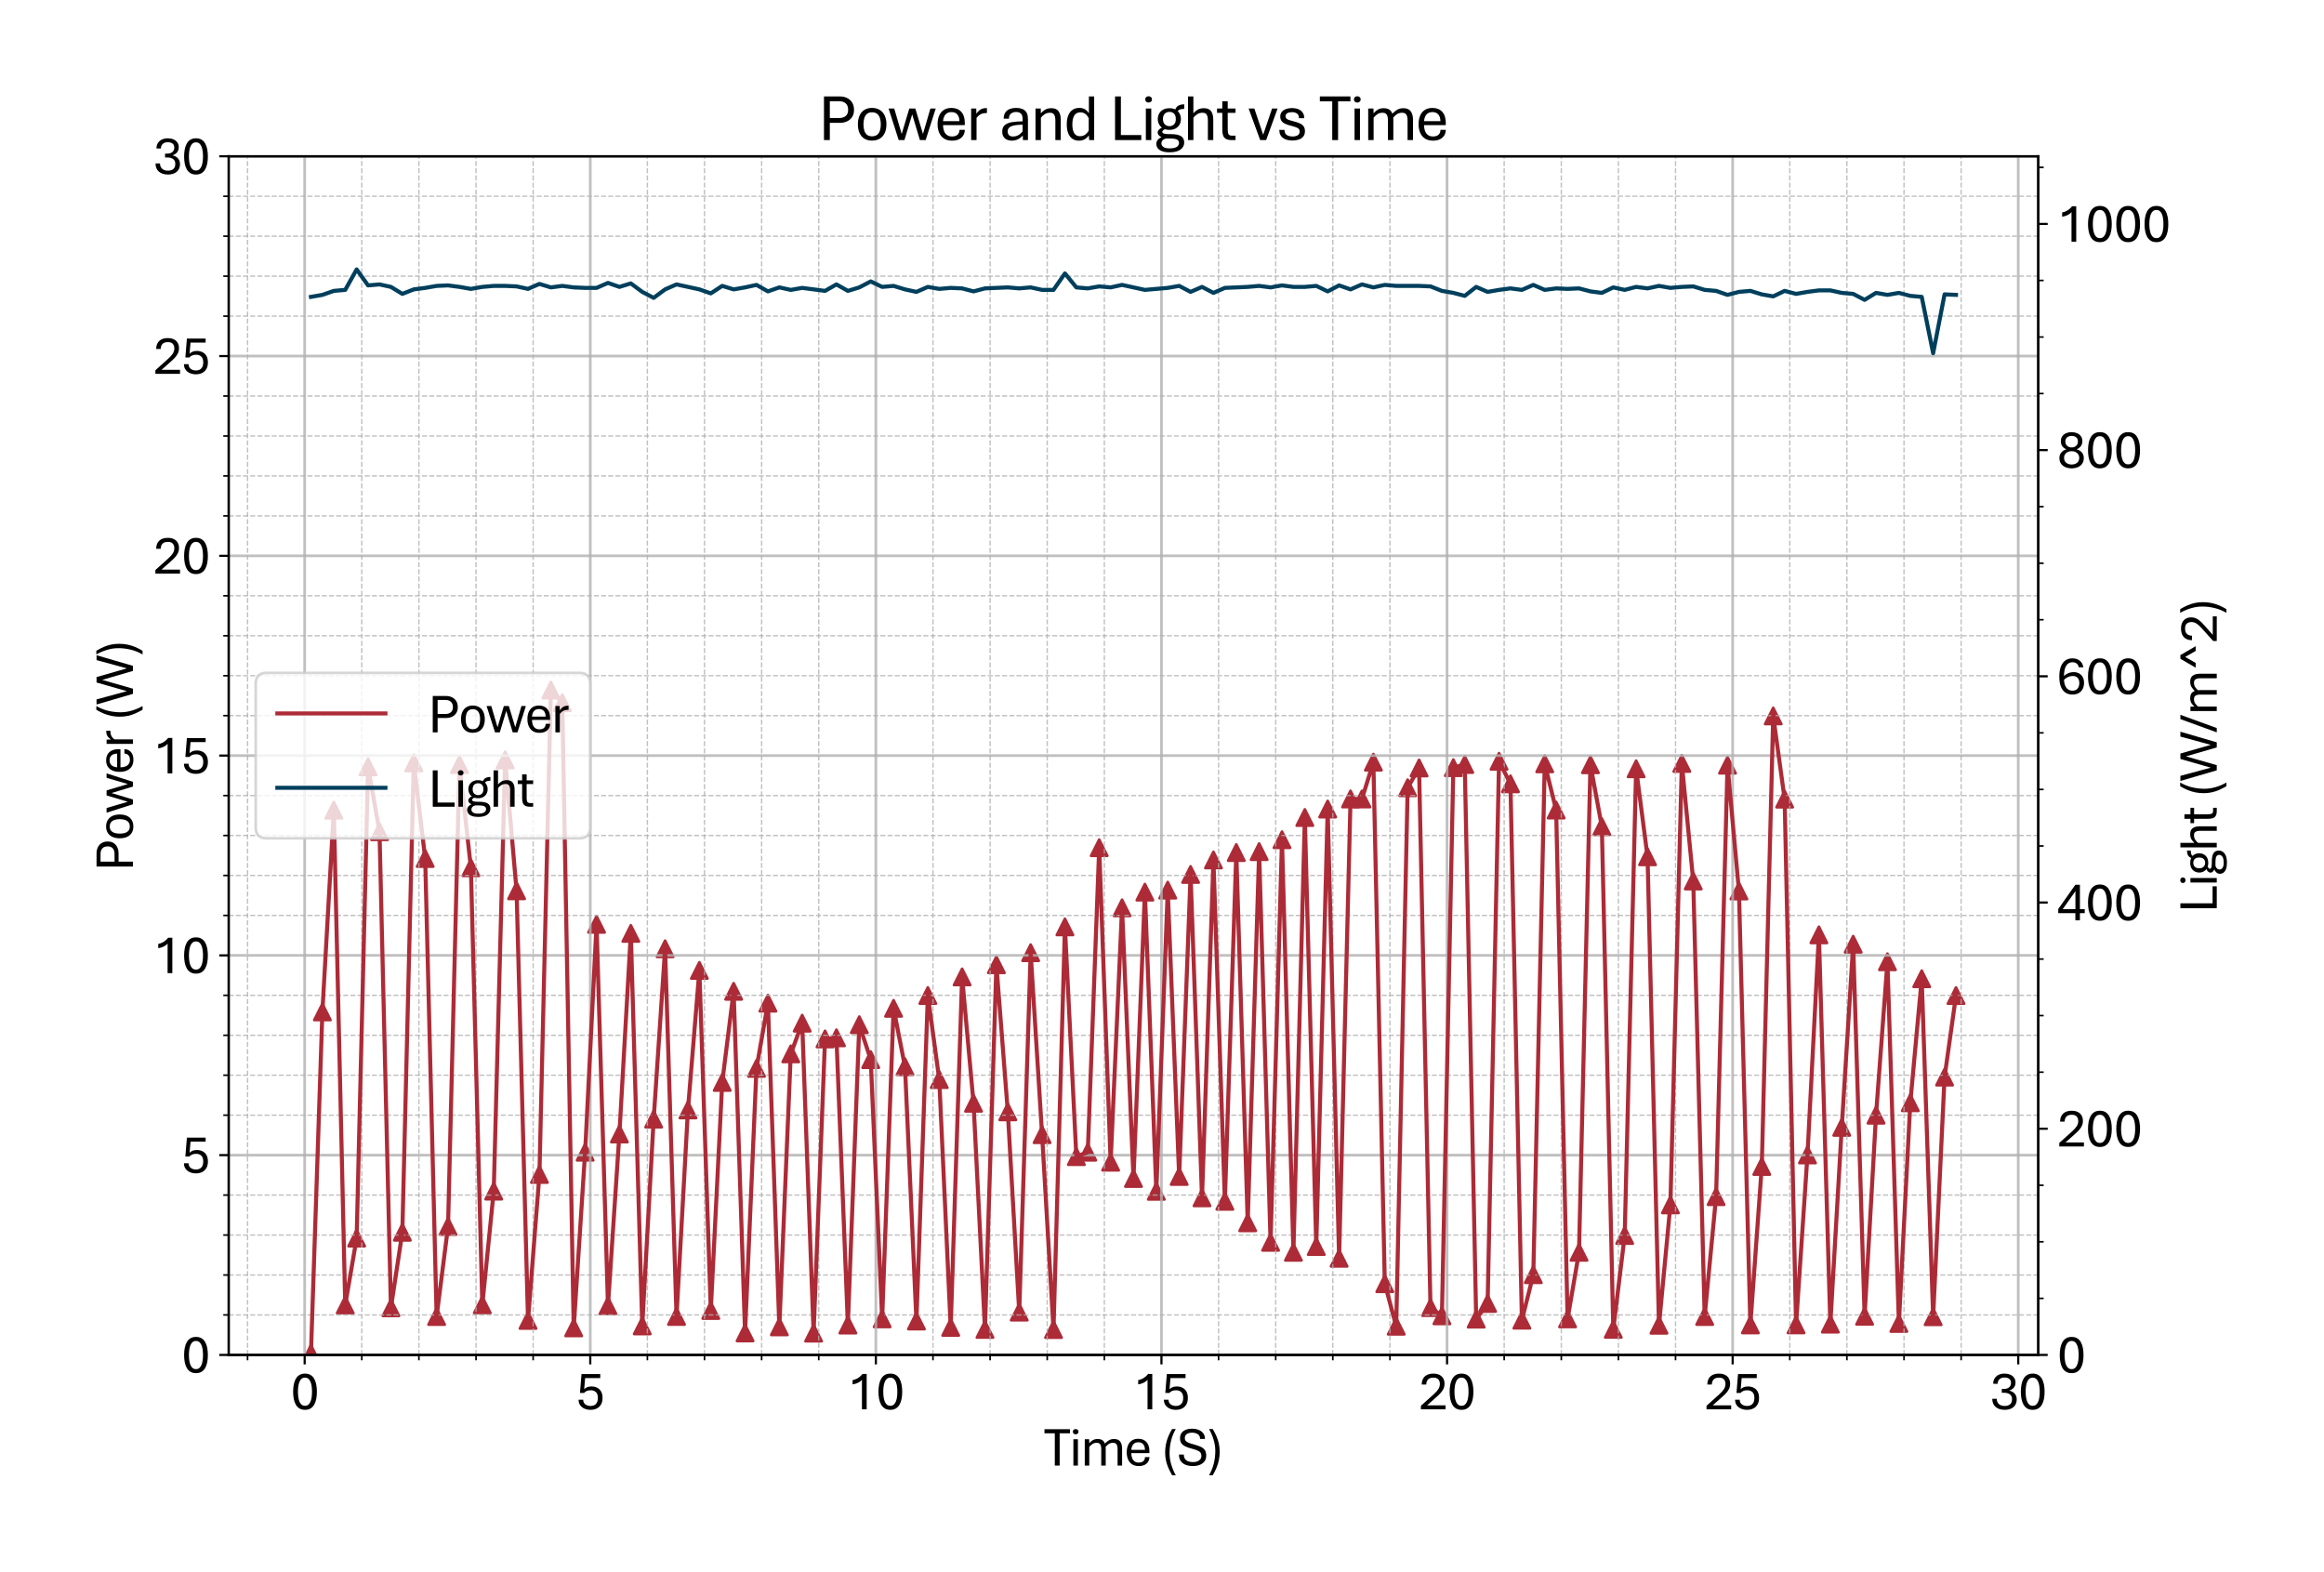 <?xml version="1.0" encoding="utf-8" standalone="no"?>
<!DOCTYPE svg PUBLIC "-//W3C//DTD SVG 1.1//EN"
  "http://www.w3.org/Graphics/SVG/1.1/DTD/svg11.dtd">
<svg xmlns:xlink="http://www.w3.org/1999/xlink" width="859.969pt" height="581.831pt" viewBox="0 0 859.969 581.831" xmlns="http://www.w3.org/2000/svg" version="1.1">
 <defs>
  <style type="text/css">*{stroke-linejoin: round; stroke-linecap: butt}</style>
 </defs>
 <g id="figure_1">
  <g id="patch_1">
   <path d="M 0 581.831 
L 859.969 581.831 
L 859.969 0 
L 0 0 
z
" style="fill: #ffffff"/>
  </g>
  <g id="axes_1">
   <g id="patch_2">
    <path d="M 84.628 501.353 
L 754.228 501.353 
L 754.228 57.833 
L 84.628 57.833 
z
" style="fill: #ffffff"/>
   </g>
   <g id="PathCollection_1">
    <defs>
     <path id="m5110413d8e" d="M 0 -3 
L -3 3 
L 3 3 
z
" style="stroke: #ac2b37"/>
    </defs>
    <g clip-path="url(#p43acc8b6be)">
     <use xlink:href="#m5110413d8e" x="115.064" y="500.746" style="fill: #ac2b37; stroke: #ac2b37"/>
     <use xlink:href="#m5110413d8e" x="119.292" y="374.432" style="fill: #ac2b37; stroke: #ac2b37"/>
     <use xlink:href="#m5110413d8e" x="123.519" y="299.787" style="fill: #ac2b37; stroke: #ac2b37"/>
     <use xlink:href="#m5110413d8e" x="127.746" y="482.887" style="fill: #ac2b37; stroke: #ac2b37"/>
     <use xlink:href="#m5110413d8e" x="131.974" y="458.124" style="fill: #ac2b37; stroke: #ac2b37"/>
     <use xlink:href="#m5110413d8e" x="136.201" y="283.747" style="fill: #ac2b37; stroke: #ac2b37"/>
     <use xlink:href="#m5110413d8e" x="140.428" y="307.756" style="fill: #ac2b37; stroke: #ac2b37"/>
     <use xlink:href="#m5110413d8e" x="144.655" y="483.922" style="fill: #ac2b37; stroke: #ac2b37"/>
     <use xlink:href="#m5110413d8e" x="148.883" y="455.966" style="fill: #ac2b37; stroke: #ac2b37"/>
     <use xlink:href="#m5110413d8e" x="153.11" y="282.283" style="fill: #ac2b37; stroke: #ac2b37"/>
     <use xlink:href="#m5110413d8e" x="157.337" y="317.661" style="fill: #ac2b37; stroke: #ac2b37"/>
     <use xlink:href="#m5110413d8e" x="161.564" y="487.145" style="fill: #ac2b37; stroke: #ac2b37"/>
     <use xlink:href="#m5110413d8e" x="165.792" y="453.837" style="fill: #ac2b37; stroke: #ac2b37"/>
     <use xlink:href="#m5110413d8e" x="170.019" y="282.934" style="fill: #ac2b37; stroke: #ac2b37"/>
     <use xlink:href="#m5110413d8e" x="174.246" y="321.091" style="fill: #ac2b37; stroke: #ac2b37"/>
     <use xlink:href="#m5110413d8e" x="178.474" y="482.828" style="fill: #ac2b37; stroke: #ac2b37"/>
     <use xlink:href="#m5110413d8e" x="182.701" y="440.753" style="fill: #ac2b37; stroke: #ac2b37"/>
     <use xlink:href="#m5110413d8e" x="186.928" y="281.189" style="fill: #ac2b37; stroke: #ac2b37"/>
     <use xlink:href="#m5110413d8e" x="191.155" y="329.607" style="fill: #ac2b37; stroke: #ac2b37"/>
     <use xlink:href="#m5110413d8e" x="195.383" y="488.579" style="fill: #ac2b37; stroke: #ac2b37"/>
     <use xlink:href="#m5110413d8e" x="199.61" y="434.573" style="fill: #ac2b37; stroke: #ac2b37"/>
     <use xlink:href="#m5110413d8e" x="203.837" y="255.347" style="fill: #ac2b37; stroke: #ac2b37"/>
     <use xlink:href="#m5110413d8e" x="208.064" y="260.033" style="fill: #ac2b37; stroke: #ac2b37"/>
     <use xlink:href="#m5110413d8e" x="212.292" y="491.344" style="fill: #ac2b37; stroke: #ac2b37"/>
     <use xlink:href="#m5110413d8e" x="216.519" y="426.353" style="fill: #ac2b37; stroke: #ac2b37"/>
     <use xlink:href="#m5110413d8e" x="220.746" y="342.025" style="fill: #ac2b37; stroke: #ac2b37"/>
     <use xlink:href="#m5110413d8e" x="224.974" y="483.168" style="fill: #ac2b37; stroke: #ac2b37"/>
     <use xlink:href="#m5110413d8e" x="229.201" y="419.612" style="fill: #ac2b37; stroke: #ac2b37"/>
     <use xlink:href="#m5110413d8e" x="233.428" y="345.381" style="fill: #ac2b37; stroke: #ac2b37"/>
     <use xlink:href="#m5110413d8e" x="237.655" y="490.619" style="fill: #ac2b37; stroke: #ac2b37"/>
     <use xlink:href="#m5110413d8e" x="241.883" y="414.097" style="fill: #ac2b37; stroke: #ac2b37"/>
     <use xlink:href="#m5110413d8e" x="246.11" y="351.073" style="fill: #ac2b37; stroke: #ac2b37"/>
     <use xlink:href="#m5110413d8e" x="250.337" y="487.116" style="fill: #ac2b37; stroke: #ac2b37"/>
     <use xlink:href="#m5110413d8e" x="254.564" y="410.712" style="fill: #ac2b37; stroke: #ac2b37"/>
     <use xlink:href="#m5110413d8e" x="258.792" y="359.071" style="fill: #ac2b37; stroke: #ac2b37"/>
     <use xlink:href="#m5110413d8e" x="263.019" y="484.913" style="fill: #ac2b37; stroke: #ac2b37"/>
     <use xlink:href="#m5110413d8e" x="267.246" y="400.526" style="fill: #ac2b37; stroke: #ac2b37"/>
     <use xlink:href="#m5110413d8e" x="271.474" y="366.803" style="fill: #ac2b37; stroke: #ac2b37"/>
     <use xlink:href="#m5110413d8e" x="275.701" y="493.207" style="fill: #ac2b37; stroke: #ac2b37"/>
     <use xlink:href="#m5110413d8e" x="279.928" y="395.322" style="fill: #ac2b37; stroke: #ac2b37"/>
     <use xlink:href="#m5110413d8e" x="284.155" y="371.194" style="fill: #ac2b37; stroke: #ac2b37"/>
     <use xlink:href="#m5110413d8e" x="288.383" y="490.974" style="fill: #ac2b37; stroke: #ac2b37"/>
     <use xlink:href="#m5110413d8e" x="292.61" y="389.955" style="fill: #ac2b37; stroke: #ac2b37"/>
     <use xlink:href="#m5110413d8e" x="296.837" y="378.601" style="fill: #ac2b37; stroke: #ac2b37"/>
     <use xlink:href="#m5110413d8e" x="301.064" y="493.28" style="fill: #ac2b37; stroke: #ac2b37"/>
     <use xlink:href="#m5110413d8e" x="305.292" y="384.426" style="fill: #ac2b37; stroke: #ac2b37"/>
     <use xlink:href="#m5110413d8e" x="309.519" y="384.012" style="fill: #ac2b37; stroke: #ac2b37"/>
     <use xlink:href="#m5110413d8e" x="313.746" y="490.309" style="fill: #ac2b37; stroke: #ac2b37"/>
     <use xlink:href="#m5110413d8e" x="317.974" y="379.163" style="fill: #ac2b37; stroke: #ac2b37"/>
     <use xlink:href="#m5110413d8e" x="322.201" y="392.084" style="fill: #ac2b37; stroke: #ac2b37"/>
     <use xlink:href="#m5110413d8e" x="326.428" y="488.003" style="fill: #ac2b37; stroke: #ac2b37"/>
     <use xlink:href="#m5110413d8e" x="330.655" y="373.101" style="fill: #ac2b37; stroke: #ac2b37"/>
     <use xlink:href="#m5110413d8e" x="334.883" y="394.716" style="fill: #ac2b37; stroke: #ac2b37"/>
     <use xlink:href="#m5110413d8e" x="339.11" y="488.816" style="fill: #ac2b37; stroke: #ac2b37"/>
     <use xlink:href="#m5110413d8e" x="343.337" y="368.356" style="fill: #ac2b37; stroke: #ac2b37"/>
     <use xlink:href="#m5110413d8e" x="347.564" y="399.476" style="fill: #ac2b37; stroke: #ac2b37"/>
     <use xlink:href="#m5110413d8e" x="351.792" y="491.166" style="fill: #ac2b37; stroke: #ac2b37"/>
     <use xlink:href="#m5110413d8e" x="356.019" y="361.481" style="fill: #ac2b37; stroke: #ac2b37"/>
     <use xlink:href="#m5110413d8e" x="360.246" y="408.228" style="fill: #ac2b37; stroke: #ac2b37"/>
     <use xlink:href="#m5110413d8e" x="364.474" y="491.92" style="fill: #ac2b37; stroke: #ac2b37"/>
     <use xlink:href="#m5110413d8e" x="368.701" y="356.987" style="fill: #ac2b37; stroke: #ac2b37"/>
     <use xlink:href="#m5110413d8e" x="372.928" y="411.407" style="fill: #ac2b37; stroke: #ac2b37"/>
     <use xlink:href="#m5110413d8e" x="377.155" y="485.519" style="fill: #ac2b37; stroke: #ac2b37"/>
     <use xlink:href="#m5110413d8e" x="381.383" y="352.522" style="fill: #ac2b37; stroke: #ac2b37"/>
     <use xlink:href="#m5110413d8e" x="385.61" y="419.863" style="fill: #ac2b37; stroke: #ac2b37"/>
     <use xlink:href="#m5110413d8e" x="389.837" y="491.965" style="fill: #ac2b37; stroke: #ac2b37"/>
     <use xlink:href="#m5110413d8e" x="394.064" y="342.972" style="fill: #ac2b37; stroke: #ac2b37"/>
     <use xlink:href="#m5110413d8e" x="398.292" y="427.98" style="fill: #ac2b37; stroke: #ac2b37"/>
     <use xlink:href="#m5110413d8e" x="402.519" y="426.338" style="fill: #ac2b37; stroke: #ac2b37"/>
     <use xlink:href="#m5110413d8e" x="406.746" y="313.67" style="fill: #ac2b37; stroke: #ac2b37"/>
     <use xlink:href="#m5110413d8e" x="410.974" y="430.049" style="fill: #ac2b37; stroke: #ac2b37"/>
     <use xlink:href="#m5110413d8e" x="415.201" y="335.92" style="fill: #ac2b37; stroke: #ac2b37"/>
     <use xlink:href="#m5110413d8e" x="419.428" y="436.081" style="fill: #ac2b37; stroke: #ac2b37"/>
     <use xlink:href="#m5110413d8e" x="423.655" y="330.109" style="fill: #ac2b37; stroke: #ac2b37"/>
     <use xlink:href="#m5110413d8e" x="427.883" y="440.827" style="fill: #ac2b37; stroke: #ac2b37"/>
     <use xlink:href="#m5110413d8e" x="432.11" y="329.37" style="fill: #ac2b37; stroke: #ac2b37"/>
     <use xlink:href="#m5110413d8e" x="436.337" y="435.312" style="fill: #ac2b37; stroke: #ac2b37"/>
     <use xlink:href="#m5110413d8e" x="440.564" y="323.575" style="fill: #ac2b37; stroke: #ac2b37"/>
     <use xlink:href="#m5110413d8e" x="444.792" y="443.222" style="fill: #ac2b37; stroke: #ac2b37"/>
     <use xlink:href="#m5110413d8e" x="449.019" y="318.208" style="fill: #ac2b37; stroke: #ac2b37"/>
     <use xlink:href="#m5110413d8e" x="453.246" y="444.508" style="fill: #ac2b37; stroke: #ac2b37"/>
     <use xlink:href="#m5110413d8e" x="457.474" y="315.458" style="fill: #ac2b37; stroke: #ac2b37"/>
     <use xlink:href="#m5110413d8e" x="461.701" y="452.462" style="fill: #ac2b37; stroke: #ac2b37"/>
     <use xlink:href="#m5110413d8e" x="465.928" y="315.118" style="fill: #ac2b37; stroke: #ac2b37"/>
     <use xlink:href="#m5110413d8e" x="470.155" y="459.691" style="fill: #ac2b37; stroke: #ac2b37"/>
     <use xlink:href="#m5110413d8e" x="474.383" y="310.713" style="fill: #ac2b37; stroke: #ac2b37"/>
     <use xlink:href="#m5110413d8e" x="478.61" y="463.372" style="fill: #ac2b37; stroke: #ac2b37"/>
     <use xlink:href="#m5110413d8e" x="482.837" y="302.493" style="fill: #ac2b37; stroke: #ac2b37"/>
     <use xlink:href="#m5110413d8e" x="487.064" y="461.258" style="fill: #ac2b37; stroke: #ac2b37"/>
     <use xlink:href="#m5110413d8e" x="491.292" y="299.359" style="fill: #ac2b37; stroke: #ac2b37"/>
     <use xlink:href="#m5110413d8e" x="495.519" y="465.59" style="fill: #ac2b37; stroke: #ac2b37"/>
     <use xlink:href="#m5110413d8e" x="499.746" y="295.633" style="fill: #ac2b37; stroke: #ac2b37"/>
     <use xlink:href="#m5110413d8e" x="503.974" y="295.633" style="fill: #ac2b37; stroke: #ac2b37"/>
     <use xlink:href="#m5110413d8e" x="508.201" y="282.017" style="fill: #ac2b37; stroke: #ac2b37"/>
     <use xlink:href="#m5110413d8e" x="512.428" y="475.007" style="fill: #ac2b37; stroke: #ac2b37"/>
     <use xlink:href="#m5110413d8e" x="516.655" y="490.738" style="fill: #ac2b37; stroke: #ac2b37"/>
     <use xlink:href="#m5110413d8e" x="520.883" y="291.479" style="fill: #ac2b37; stroke: #ac2b37"/>
     <use xlink:href="#m5110413d8e" x="525.11" y="284.161" style="fill: #ac2b37; stroke: #ac2b37"/>
     <use xlink:href="#m5110413d8e" x="529.337" y="483.848" style="fill: #ac2b37; stroke: #ac2b37"/>
     <use xlink:href="#m5110413d8e" x="533.564" y="486.894" style="fill: #ac2b37; stroke: #ac2b37"/>
     <use xlink:href="#m5110413d8e" x="537.792" y="284.057" style="fill: #ac2b37; stroke: #ac2b37"/>
     <use xlink:href="#m5110413d8e" x="542.019" y="282.889" style="fill: #ac2b37; stroke: #ac2b37"/>
     <use xlink:href="#m5110413d8e" x="546.246" y="488.106" style="fill: #ac2b37; stroke: #ac2b37"/>
     <use xlink:href="#m5110413d8e" x="550.474" y="482.311" style="fill: #ac2b37; stroke: #ac2b37"/>
     <use xlink:href="#m5110413d8e" x="554.701" y="281.692" style="fill: #ac2b37; stroke: #ac2b37"/>
     <use xlink:href="#m5110413d8e" x="558.928" y="290.03" style="fill: #ac2b37; stroke: #ac2b37"/>
     <use xlink:href="#m5110413d8e" x="563.155" y="488.505" style="fill: #ac2b37; stroke: #ac2b37"/>
     <use xlink:href="#m5110413d8e" x="567.383" y="471.666" style="fill: #ac2b37; stroke: #ac2b37"/>
     <use xlink:href="#m5110413d8e" x="571.61" y="282.638" style="fill: #ac2b37; stroke: #ac2b37"/>
     <use xlink:href="#m5110413d8e" x="575.837" y="299.728" style="fill: #ac2b37; stroke: #ac2b37"/>
     <use xlink:href="#m5110413d8e" x="580.064" y="488.017" style="fill: #ac2b37; stroke: #ac2b37"/>
     <use xlink:href="#m5110413d8e" x="584.292" y="463.387" style="fill: #ac2b37; stroke: #ac2b37"/>
     <use xlink:href="#m5110413d8e" x="588.519" y="282.978" style="fill: #ac2b37; stroke: #ac2b37"/>
     <use xlink:href="#m5110413d8e" x="592.746" y="305.878" style="fill: #ac2b37; stroke: #ac2b37"/>
     <use xlink:href="#m5110413d8e" x="596.974" y="491.891" style="fill: #ac2b37; stroke: #ac2b37"/>
     <use xlink:href="#m5110413d8e" x="601.201" y="457.178" style="fill: #ac2b37; stroke: #ac2b37"/>
     <use xlink:href="#m5110413d8e" x="605.428" y="284.471" style="fill: #ac2b37; stroke: #ac2b37"/>
     <use xlink:href="#m5110413d8e" x="609.655" y="317.026" style="fill: #ac2b37; stroke: #ac2b37"/>
     <use xlink:href="#m5110413d8e" x="613.883" y="490.368" style="fill: #ac2b37; stroke: #ac2b37"/>
     <use xlink:href="#m5110413d8e" x="618.11" y="445.839" style="fill: #ac2b37; stroke: #ac2b37"/>
     <use xlink:href="#m5110413d8e" x="622.337" y="282.49" style="fill: #ac2b37; stroke: #ac2b37"/>
     <use xlink:href="#m5110413d8e" x="626.564" y="325.985" style="fill: #ac2b37; stroke: #ac2b37"/>
     <use xlink:href="#m5110413d8e" x="630.792" y="487.13" style="fill: #ac2b37; stroke: #ac2b37"/>
     <use xlink:href="#m5110413d8e" x="635.019" y="442.793" style="fill: #ac2b37; stroke: #ac2b37"/>
     <use xlink:href="#m5110413d8e" x="639.246" y="283.141" style="fill: #ac2b37; stroke: #ac2b37"/>
     <use xlink:href="#m5110413d8e" x="643.474" y="329.681" style="fill: #ac2b37; stroke: #ac2b37"/>
     <use xlink:href="#m5110413d8e" x="647.701" y="490.25" style="fill: #ac2b37; stroke: #ac2b37"/>
     <use xlink:href="#m5110413d8e" x="651.928" y="431.631" style="fill: #ac2b37; stroke: #ac2b37"/>
     <use xlink:href="#m5110413d8e" x="656.155" y="264.912" style="fill: #ac2b37; stroke: #ac2b37"/>
     <use xlink:href="#m5110413d8e" x="660.383" y="295.692" style="fill: #ac2b37; stroke: #ac2b37"/>
     <use xlink:href="#m5110413d8e" x="664.61" y="490.235" style="fill: #ac2b37; stroke: #ac2b37"/>
     <use xlink:href="#m5110413d8e" x="668.837" y="427.359" style="fill: #ac2b37; stroke: #ac2b37"/>
     <use xlink:href="#m5110413d8e" x="673.064" y="345.914" style="fill: #ac2b37; stroke: #ac2b37"/>
     <use xlink:href="#m5110413d8e" x="677.292" y="489.954" style="fill: #ac2b37; stroke: #ac2b37"/>
     <use xlink:href="#m5110413d8e" x="681.519" y="417.143" style="fill: #ac2b37; stroke: #ac2b37"/>
     <use xlink:href="#m5110413d8e" x="685.746" y="349.388" style="fill: #ac2b37; stroke: #ac2b37"/>
     <use xlink:href="#m5110413d8e" x="689.974" y="487.056" style="fill: #ac2b37; stroke: #ac2b37"/>
     <use xlink:href="#m5110413d8e" x="694.201" y="412.649" style="fill: #ac2b37; stroke: #ac2b37"/>
     <use xlink:href="#m5110413d8e" x="698.428" y="355.878" style="fill: #ac2b37; stroke: #ac2b37"/>
     <use xlink:href="#m5110413d8e" x="702.655" y="489.703" style="fill: #ac2b37; stroke: #ac2b37"/>
     <use xlink:href="#m5110413d8e" x="706.883" y="408.051" style="fill: #ac2b37; stroke: #ac2b37"/>
     <use xlink:href="#m5110413d8e" x="711.11" y="362.161" style="fill: #ac2b37; stroke: #ac2b37"/>
     <use xlink:href="#m5110413d8e" x="715.337" y="487.219" style="fill: #ac2b37; stroke: #ac2b37"/>
     <use xlink:href="#m5110413d8e" x="719.564" y="398.559" style="fill: #ac2b37; stroke: #ac2b37"/>
     <use xlink:href="#m5110413d8e" x="723.792" y="368.385" style="fill: #ac2b37; stroke: #ac2b37"/>
    </g>
   </g>
   <g id="matplotlib.axis_1">
    <g id="xtick_1">
     <g id="line2d_1">
      <path d="M 112.739 501.353 
L 112.739 57.833 
" clip-path="url(#p43acc8b6be)" style="fill: none; stroke: #b0b0b0; stroke-opacity: 0.8; stroke-linecap: square"/>
     </g>
     <g id="line2d_2">
      <defs>
       <path id="m12fd1a0823" d="M 0 0 
L 0 3.5 
" style="stroke: #000000; stroke-width: 0.8"/>
      </defs>
      <g>
       <use xlink:href="#m12fd1a0823" x="112.739" y="501.353" style="stroke: #000000; stroke-width: 0.8"/>
      </g>
     </g>
     <g id="text_1">
      <!-- 0 -->
      <g transform="translate(107.51 521.496) scale(0.2 -0.2)">
       <defs>
        <path id="AptosDisplay-30" d="M 1672 -56 
Q 1291 -56 1028 105 
Q 766 266 605 552 
Q 444 838 372 1216 
Q 300 1594 300 2031 
Q 300 2475 372 2856 
Q 444 3238 605 3525 
Q 766 3813 1028 3973 
Q 1291 4134 1672 4134 
Q 2053 4134 2317 3975 
Q 2581 3816 2742 3527 
Q 2903 3238 2975 2858 
Q 3047 2478 3047 2038 
Q 3047 1597 2975 1217 
Q 2903 838 2742 552 
Q 2581 266 2318 105 
Q 2056 -56 1672 -56 
z
M 1672 409 
Q 1916 409 2073 550 
Q 2231 691 2322 925 
Q 2413 1159 2448 1448 
Q 2484 1738 2484 2038 
Q 2484 2338 2448 2628 
Q 2413 2919 2322 3153 
Q 2231 3388 2073 3527 
Q 1916 3666 1669 3666 
Q 1428 3666 1268 3527 
Q 1109 3388 1020 3153 
Q 931 2919 893 2628 
Q 856 2338 856 2038 
Q 856 1741 893 1450 
Q 931 1159 1020 925 
Q 1109 691 1268 550 
Q 1428 409 1672 409 
z
" transform="scale(0.016)"/>
       </defs>
       <use xlink:href="#AptosDisplay-30"/>
      </g>
     </g>
    </g>
    <g id="xtick_2">
     <g id="line2d_3">
      <path d="M 218.421 501.353 
L 218.421 57.833 
" clip-path="url(#p43acc8b6be)" style="fill: none; stroke: #b0b0b0; stroke-opacity: 0.8; stroke-linecap: square"/>
     </g>
     <g id="line2d_4">
      <g>
       <use xlink:href="#m12fd1a0823" x="218.421" y="501.353" style="stroke: #000000; stroke-width: 0.8"/>
      </g>
     </g>
     <g id="text_2">
      <!-- 5 -->
      <g transform="translate(213.192 521.496) scale(0.2 -0.2)">
       <defs>
        <path id="AptosDisplay-35" d="M 1669 -56 
Q 1278 -56 964 83 
Q 650 222 465 483 
Q 281 744 281 1113 
L 816 1113 
Q 816 778 1055 584 
Q 1294 391 1669 391 
Q 2069 391 2291 625 
Q 2513 859 2513 1319 
Q 2513 1772 2291 1989 
Q 2069 2206 1697 2206 
Q 1409 2206 1223 2123 
Q 1038 2041 916 1894 
L 444 1894 
L 622 4078 
L 2788 4078 
L 2788 3613 
L 1041 3613 
L 931 2322 
Q 1044 2453 1251 2550 
Q 1459 2647 1775 2647 
Q 2131 2647 2420 2506 
Q 2709 2366 2881 2072 
Q 3053 1778 3053 1319 
Q 3053 863 2875 558 
Q 2697 253 2384 98 
Q 2072 -56 1669 -56 
z
" transform="scale(0.016)"/>
       </defs>
       <use xlink:href="#AptosDisplay-35"/>
      </g>
     </g>
    </g>
    <g id="xtick_3">
     <g id="line2d_5">
      <path d="M 324.103 501.353 
L 324.103 57.833 
" clip-path="url(#p43acc8b6be)" style="fill: none; stroke: #b0b0b0; stroke-opacity: 0.8; stroke-linecap: square"/>
     </g>
     <g id="line2d_6">
      <g>
       <use xlink:href="#m12fd1a0823" x="324.103" y="501.353" style="stroke: #000000; stroke-width: 0.8"/>
      </g>
     </g>
     <g id="text_3">
      <!-- 10 -->
      <g transform="translate(313.644 521.496) scale(0.2 -0.2)">
       <defs>
        <path id="AptosDisplay-31" d="M 1659 0 
L 1659 3425 
Q 1575 3309 1420 3201 
Q 1266 3094 1052 3009 
Q 838 2925 578 2888 
L 578 3381 
Q 834 3425 1057 3540 
Q 1281 3656 1453 3806 
Q 1625 3956 1719 4094 
L 2206 4094 
L 2206 0 
L 1659 0 
z
" transform="scale(0.016)"/>
       </defs>
       <use xlink:href="#AptosDisplay-31"/>
       <use xlink:href="#AptosDisplay-30" x="52.295"/>
      </g>
     </g>
    </g>
    <g id="xtick_4">
     <g id="line2d_7">
      <path d="M 429.785 501.353 
L 429.785 57.833 
" clip-path="url(#p43acc8b6be)" style="fill: none; stroke: #b0b0b0; stroke-opacity: 0.8; stroke-linecap: square"/>
     </g>
     <g id="line2d_8">
      <g>
       <use xlink:href="#m12fd1a0823" x="429.785" y="501.353" style="stroke: #000000; stroke-width: 0.8"/>
      </g>
     </g>
     <g id="text_4">
      <!-- 15 -->
      <g transform="translate(419.326 521.496) scale(0.2 -0.2)">
       <use xlink:href="#AptosDisplay-31"/>
       <use xlink:href="#AptosDisplay-35" x="52.295"/>
      </g>
     </g>
    </g>
    <g id="xtick_5">
     <g id="line2d_9">
      <path d="M 535.467 501.353 
L 535.467 57.833 
" clip-path="url(#p43acc8b6be)" style="fill: none; stroke: #b0b0b0; stroke-opacity: 0.8; stroke-linecap: square"/>
     </g>
     <g id="line2d_10">
      <g>
       <use xlink:href="#m12fd1a0823" x="535.467" y="501.353" style="stroke: #000000; stroke-width: 0.8"/>
      </g>
     </g>
     <g id="text_5">
      <!-- 20 -->
      <g transform="translate(525.007 521.496) scale(0.2 -0.2)">
       <defs>
        <path id="AptosDisplay-32" d="M 247 0 
L 247 413 
L 1725 1741 
Q 2100 2081 2269 2351 
Q 2438 2622 2438 2938 
Q 2438 3256 2263 3461 
Q 2088 3666 1691 3666 
Q 1247 3666 1055 3439 
Q 863 3213 863 2869 
L 341 2869 
Q 341 3250 491 3534 
Q 641 3819 941 3975 
Q 1241 4131 1691 4131 
Q 2103 4131 2390 3986 
Q 2678 3841 2828 3578 
Q 2978 3316 2978 2959 
Q 2978 2638 2853 2375 
Q 2728 2113 2517 1883 
Q 2306 1653 2044 1425 
L 959 463 
L 3097 463 
L 3097 0 
L 247 0 
z
" transform="scale(0.016)"/>
       </defs>
       <use xlink:href="#AptosDisplay-32"/>
       <use xlink:href="#AptosDisplay-30" x="52.295"/>
      </g>
     </g>
    </g>
    <g id="xtick_6">
     <g id="line2d_11">
      <path d="M 641.149 501.353 
L 641.149 57.833 
" clip-path="url(#p43acc8b6be)" style="fill: none; stroke: #b0b0b0; stroke-opacity: 0.8; stroke-linecap: square"/>
     </g>
     <g id="line2d_12">
      <g>
       <use xlink:href="#m12fd1a0823" x="641.149" y="501.353" style="stroke: #000000; stroke-width: 0.8"/>
      </g>
     </g>
     <g id="text_6">
      <!-- 25 -->
      <g transform="translate(630.689 521.496) scale(0.2 -0.2)">
       <use xlink:href="#AptosDisplay-32"/>
       <use xlink:href="#AptosDisplay-35" x="52.295"/>
      </g>
     </g>
    </g>
    <g id="xtick_7">
     <g id="line2d_13">
      <path d="M 746.83 501.353 
L 746.83 57.833 
" clip-path="url(#p43acc8b6be)" style="fill: none; stroke: #b0b0b0; stroke-opacity: 0.8; stroke-linecap: square"/>
     </g>
     <g id="line2d_14">
      <g>
       <use xlink:href="#m12fd1a0823" x="746.83" y="501.353" style="stroke: #000000; stroke-width: 0.8"/>
      </g>
     </g>
     <g id="text_7">
      <!-- 30 -->
      <g transform="translate(736.371 521.496) scale(0.2 -0.2)">
       <defs>
        <path id="AptosDisplay-33" d="M 1700 -56 
Q 1047 -56 655 275 
Q 263 606 263 1225 
L 781 1225 
Q 781 844 1023 617 
Q 1266 391 1697 391 
Q 2094 391 2322 581 
Q 2550 772 2550 1172 
Q 2550 1556 2297 1737 
Q 2044 1919 1609 1919 
L 1366 1919 
L 1366 2363 
L 1622 2363 
Q 2013 2363 2222 2555 
Q 2431 2747 2431 3066 
Q 2431 3372 2226 3526 
Q 2022 3681 1684 3681 
Q 1306 3681 1095 3481 
Q 884 3281 891 2956 
L 372 2956 
Q 372 3319 536 3583 
Q 700 3847 995 3990 
Q 1291 4134 1681 4134 
Q 2031 4134 2318 4017 
Q 2606 3900 2778 3670 
Q 2950 3441 2950 3097 
Q 2950 2738 2745 2498 
Q 2541 2259 2206 2166 
Q 2591 2097 2841 1836 
Q 3091 1575 3091 1150 
Q 3091 763 2916 494 
Q 2741 225 2428 84 
Q 2116 -56 1700 -56 
z
" transform="scale(0.016)"/>
       </defs>
       <use xlink:href="#AptosDisplay-33"/>
       <use xlink:href="#AptosDisplay-30" x="52.295"/>
      </g>
     </g>
    </g>
    <g id="xtick_8">
     <g id="line2d_15">
      <path d="M 91.603 501.353 
L 91.603 57.833 
" clip-path="url(#p43acc8b6be)" style="fill: none; stroke-dasharray: 1.85,0.8; stroke-dashoffset: 0; stroke: #b0b0b0; stroke-opacity: 0.8; stroke-width: 0.5"/>
     </g>
     <g id="line2d_16">
      <defs>
       <path id="mce7291f346" d="M 0 0 
L 0 2 
" style="stroke: #000000; stroke-width: 0.6"/>
      </defs>
      <g>
       <use xlink:href="#mce7291f346" x="91.603" y="501.353" style="stroke: #000000; stroke-width: 0.6"/>
      </g>
     </g>
    </g>
    <g id="xtick_9">
     <g id="line2d_17">
      <path d="M 133.876 501.353 
L 133.876 57.833 
" clip-path="url(#p43acc8b6be)" style="fill: none; stroke-dasharray: 1.85,0.8; stroke-dashoffset: 0; stroke: #b0b0b0; stroke-opacity: 0.8; stroke-width: 0.5"/>
     </g>
     <g id="line2d_18">
      <g>
       <use xlink:href="#mce7291f346" x="133.876" y="501.353" style="stroke: #000000; stroke-width: 0.6"/>
      </g>
     </g>
    </g>
    <g id="xtick_10">
     <g id="line2d_19">
      <path d="M 155.012 501.353 
L 155.012 57.833 
" clip-path="url(#p43acc8b6be)" style="fill: none; stroke-dasharray: 1.85,0.8; stroke-dashoffset: 0; stroke: #b0b0b0; stroke-opacity: 0.8; stroke-width: 0.5"/>
     </g>
     <g id="line2d_20">
      <g>
       <use xlink:href="#mce7291f346" x="155.012" y="501.353" style="stroke: #000000; stroke-width: 0.6"/>
      </g>
     </g>
    </g>
    <g id="xtick_11">
     <g id="line2d_21">
      <path d="M 176.149 501.353 
L 176.149 57.833 
" clip-path="url(#p43acc8b6be)" style="fill: none; stroke-dasharray: 1.85,0.8; stroke-dashoffset: 0; stroke: #b0b0b0; stroke-opacity: 0.8; stroke-width: 0.5"/>
     </g>
     <g id="line2d_22">
      <g>
       <use xlink:href="#mce7291f346" x="176.149" y="501.353" style="stroke: #000000; stroke-width: 0.6"/>
      </g>
     </g>
    </g>
    <g id="xtick_12">
     <g id="line2d_23">
      <path d="M 197.285 501.353 
L 197.285 57.833 
" clip-path="url(#p43acc8b6be)" style="fill: none; stroke-dasharray: 1.85,0.8; stroke-dashoffset: 0; stroke: #b0b0b0; stroke-opacity: 0.8; stroke-width: 0.5"/>
     </g>
     <g id="line2d_24">
      <g>
       <use xlink:href="#mce7291f346" x="197.285" y="501.353" style="stroke: #000000; stroke-width: 0.6"/>
      </g>
     </g>
    </g>
    <g id="xtick_13">
     <g id="line2d_25">
      <path d="M 239.558 501.353 
L 239.558 57.833 
" clip-path="url(#p43acc8b6be)" style="fill: none; stroke-dasharray: 1.85,0.8; stroke-dashoffset: 0; stroke: #b0b0b0; stroke-opacity: 0.8; stroke-width: 0.5"/>
     </g>
     <g id="line2d_26">
      <g>
       <use xlink:href="#mce7291f346" x="239.558" y="501.353" style="stroke: #000000; stroke-width: 0.6"/>
      </g>
     </g>
    </g>
    <g id="xtick_14">
     <g id="line2d_27">
      <path d="M 260.694 501.353 
L 260.694 57.833 
" clip-path="url(#p43acc8b6be)" style="fill: none; stroke-dasharray: 1.85,0.8; stroke-dashoffset: 0; stroke: #b0b0b0; stroke-opacity: 0.8; stroke-width: 0.5"/>
     </g>
     <g id="line2d_28">
      <g>
       <use xlink:href="#mce7291f346" x="260.694" y="501.353" style="stroke: #000000; stroke-width: 0.6"/>
      </g>
     </g>
    </g>
    <g id="xtick_15">
     <g id="line2d_29">
      <path d="M 281.83 501.353 
L 281.83 57.833 
" clip-path="url(#p43acc8b6be)" style="fill: none; stroke-dasharray: 1.85,0.8; stroke-dashoffset: 0; stroke: #b0b0b0; stroke-opacity: 0.8; stroke-width: 0.5"/>
     </g>
     <g id="line2d_30">
      <g>
       <use xlink:href="#mce7291f346" x="281.83" y="501.353" style="stroke: #000000; stroke-width: 0.6"/>
      </g>
     </g>
    </g>
    <g id="xtick_16">
     <g id="line2d_31">
      <path d="M 302.967 501.353 
L 302.967 57.833 
" clip-path="url(#p43acc8b6be)" style="fill: none; stroke-dasharray: 1.85,0.8; stroke-dashoffset: 0; stroke: #b0b0b0; stroke-opacity: 0.8; stroke-width: 0.5"/>
     </g>
     <g id="line2d_32">
      <g>
       <use xlink:href="#mce7291f346" x="302.967" y="501.353" style="stroke: #000000; stroke-width: 0.6"/>
      </g>
     </g>
    </g>
    <g id="xtick_17">
     <g id="line2d_33">
      <path d="M 345.239 501.353 
L 345.239 57.833 
" clip-path="url(#p43acc8b6be)" style="fill: none; stroke-dasharray: 1.85,0.8; stroke-dashoffset: 0; stroke: #b0b0b0; stroke-opacity: 0.8; stroke-width: 0.5"/>
     </g>
     <g id="line2d_34">
      <g>
       <use xlink:href="#mce7291f346" x="345.239" y="501.353" style="stroke: #000000; stroke-width: 0.6"/>
      </g>
     </g>
    </g>
    <g id="xtick_18">
     <g id="line2d_35">
      <path d="M 366.376 501.353 
L 366.376 57.833 
" clip-path="url(#p43acc8b6be)" style="fill: none; stroke-dasharray: 1.85,0.8; stroke-dashoffset: 0; stroke: #b0b0b0; stroke-opacity: 0.8; stroke-width: 0.5"/>
     </g>
     <g id="line2d_36">
      <g>
       <use xlink:href="#mce7291f346" x="366.376" y="501.353" style="stroke: #000000; stroke-width: 0.6"/>
      </g>
     </g>
    </g>
    <g id="xtick_19">
     <g id="line2d_37">
      <path d="M 387.512 501.353 
L 387.512 57.833 
" clip-path="url(#p43acc8b6be)" style="fill: none; stroke-dasharray: 1.85,0.8; stroke-dashoffset: 0; stroke: #b0b0b0; stroke-opacity: 0.8; stroke-width: 0.5"/>
     </g>
     <g id="line2d_38">
      <g>
       <use xlink:href="#mce7291f346" x="387.512" y="501.353" style="stroke: #000000; stroke-width: 0.6"/>
      </g>
     </g>
    </g>
    <g id="xtick_20">
     <g id="line2d_39">
      <path d="M 408.649 501.353 
L 408.649 57.833 
" clip-path="url(#p43acc8b6be)" style="fill: none; stroke-dasharray: 1.85,0.8; stroke-dashoffset: 0; stroke: #b0b0b0; stroke-opacity: 0.8; stroke-width: 0.5"/>
     </g>
     <g id="line2d_40">
      <g>
       <use xlink:href="#mce7291f346" x="408.649" y="501.353" style="stroke: #000000; stroke-width: 0.6"/>
      </g>
     </g>
    </g>
    <g id="xtick_21">
     <g id="line2d_41">
      <path d="M 450.921 501.353 
L 450.921 57.833 
" clip-path="url(#p43acc8b6be)" style="fill: none; stroke-dasharray: 1.85,0.8; stroke-dashoffset: 0; stroke: #b0b0b0; stroke-opacity: 0.8; stroke-width: 0.5"/>
     </g>
     <g id="line2d_42">
      <g>
       <use xlink:href="#mce7291f346" x="450.921" y="501.353" style="stroke: #000000; stroke-width: 0.6"/>
      </g>
     </g>
    </g>
    <g id="xtick_22">
     <g id="line2d_43">
      <path d="M 472.058 501.353 
L 472.058 57.833 
" clip-path="url(#p43acc8b6be)" style="fill: none; stroke-dasharray: 1.85,0.8; stroke-dashoffset: 0; stroke: #b0b0b0; stroke-opacity: 0.8; stroke-width: 0.5"/>
     </g>
     <g id="line2d_44">
      <g>
       <use xlink:href="#mce7291f346" x="472.058" y="501.353" style="stroke: #000000; stroke-width: 0.6"/>
      </g>
     </g>
    </g>
    <g id="xtick_23">
     <g id="line2d_45">
      <path d="M 493.194 501.353 
L 493.194 57.833 
" clip-path="url(#p43acc8b6be)" style="fill: none; stroke-dasharray: 1.85,0.8; stroke-dashoffset: 0; stroke: #b0b0b0; stroke-opacity: 0.8; stroke-width: 0.5"/>
     </g>
     <g id="line2d_46">
      <g>
       <use xlink:href="#mce7291f346" x="493.194" y="501.353" style="stroke: #000000; stroke-width: 0.6"/>
      </g>
     </g>
    </g>
    <g id="xtick_24">
     <g id="line2d_47">
      <path d="M 514.33 501.353 
L 514.33 57.833 
" clip-path="url(#p43acc8b6be)" style="fill: none; stroke-dasharray: 1.85,0.8; stroke-dashoffset: 0; stroke: #b0b0b0; stroke-opacity: 0.8; stroke-width: 0.5"/>
     </g>
     <g id="line2d_48">
      <g>
       <use xlink:href="#mce7291f346" x="514.33" y="501.353" style="stroke: #000000; stroke-width: 0.6"/>
      </g>
     </g>
    </g>
    <g id="xtick_25">
     <g id="line2d_49">
      <path d="M 556.603 501.353 
L 556.603 57.833 
" clip-path="url(#p43acc8b6be)" style="fill: none; stroke-dasharray: 1.85,0.8; stroke-dashoffset: 0; stroke: #b0b0b0; stroke-opacity: 0.8; stroke-width: 0.5"/>
     </g>
     <g id="line2d_50">
      <g>
       <use xlink:href="#mce7291f346" x="556.603" y="501.353" style="stroke: #000000; stroke-width: 0.6"/>
      </g>
     </g>
    </g>
    <g id="xtick_26">
     <g id="line2d_51">
      <path d="M 577.739 501.353 
L 577.739 57.833 
" clip-path="url(#p43acc8b6be)" style="fill: none; stroke-dasharray: 1.85,0.8; stroke-dashoffset: 0; stroke: #b0b0b0; stroke-opacity: 0.8; stroke-width: 0.5"/>
     </g>
     <g id="line2d_52">
      <g>
       <use xlink:href="#mce7291f346" x="577.739" y="501.353" style="stroke: #000000; stroke-width: 0.6"/>
      </g>
     </g>
    </g>
    <g id="xtick_27">
     <g id="line2d_53">
      <path d="M 598.876 501.353 
L 598.876 57.833 
" clip-path="url(#p43acc8b6be)" style="fill: none; stroke-dasharray: 1.85,0.8; stroke-dashoffset: 0; stroke: #b0b0b0; stroke-opacity: 0.8; stroke-width: 0.5"/>
     </g>
     <g id="line2d_54">
      <g>
       <use xlink:href="#mce7291f346" x="598.876" y="501.353" style="stroke: #000000; stroke-width: 0.6"/>
      </g>
     </g>
    </g>
    <g id="xtick_28">
     <g id="line2d_55">
      <path d="M 620.012 501.353 
L 620.012 57.833 
" clip-path="url(#p43acc8b6be)" style="fill: none; stroke-dasharray: 1.85,0.8; stroke-dashoffset: 0; stroke: #b0b0b0; stroke-opacity: 0.8; stroke-width: 0.5"/>
     </g>
     <g id="line2d_56">
      <g>
       <use xlink:href="#mce7291f346" x="620.012" y="501.353" style="stroke: #000000; stroke-width: 0.6"/>
      </g>
     </g>
    </g>
    <g id="xtick_29">
     <g id="line2d_57">
      <path d="M 662.285 501.353 
L 662.285 57.833 
" clip-path="url(#p43acc8b6be)" style="fill: none; stroke-dasharray: 1.85,0.8; stroke-dashoffset: 0; stroke: #b0b0b0; stroke-opacity: 0.8; stroke-width: 0.5"/>
     </g>
     <g id="line2d_58">
      <g>
       <use xlink:href="#mce7291f346" x="662.285" y="501.353" style="stroke: #000000; stroke-width: 0.6"/>
      </g>
     </g>
    </g>
    <g id="xtick_30">
     <g id="line2d_59">
      <path d="M 683.421 501.353 
L 683.421 57.833 
" clip-path="url(#p43acc8b6be)" style="fill: none; stroke-dasharray: 1.85,0.8; stroke-dashoffset: 0; stroke: #b0b0b0; stroke-opacity: 0.8; stroke-width: 0.5"/>
     </g>
     <g id="line2d_60">
      <g>
       <use xlink:href="#mce7291f346" x="683.421" y="501.353" style="stroke: #000000; stroke-width: 0.6"/>
      </g>
     </g>
    </g>
    <g id="xtick_31">
     <g id="line2d_61">
      <path d="M 704.558 501.353 
L 704.558 57.833 
" clip-path="url(#p43acc8b6be)" style="fill: none; stroke-dasharray: 1.85,0.8; stroke-dashoffset: 0; stroke: #b0b0b0; stroke-opacity: 0.8; stroke-width: 0.5"/>
     </g>
     <g id="line2d_62">
      <g>
       <use xlink:href="#mce7291f346" x="704.558" y="501.353" style="stroke: #000000; stroke-width: 0.6"/>
      </g>
     </g>
    </g>
    <g id="xtick_32">
     <g id="line2d_63">
      <path d="M 725.694 501.353 
L 725.694 57.833 
" clip-path="url(#p43acc8b6be)" style="fill: none; stroke-dasharray: 1.85,0.8; stroke-dashoffset: 0; stroke: #b0b0b0; stroke-opacity: 0.8; stroke-width: 0.5"/>
     </g>
     <g id="line2d_64">
      <g>
       <use xlink:href="#mce7291f346" x="725.694" y="501.353" style="stroke: #000000; stroke-width: 0.6"/>
      </g>
     </g>
    </g>
    <g id="text_8">
     <!-- Time (S) -->
     <g transform="translate(386.337 542.306) scale(0.2 -0.2)">
      <defs>
       <path id="AptosDisplay-54" d="M 1244 0 
L 1244 3734 
L 50 3734 
L 50 4206 
L 2997 4206 
L 2997 3734 
L 1806 3734 
L 1806 0 
L 1244 0 
z
" transform="scale(0.016)"/>
       <path id="AptosDisplay-69" d="M 413 0 
L 413 3044 
L 934 3044 
L 934 0 
L 413 0 
z
M 675 3616 
Q 525 3616 437 3702 
Q 350 3788 350 3919 
Q 350 4050 437 4136 
Q 525 4222 675 4222 
Q 822 4222 912 4136 
Q 1003 4050 1003 3919 
Q 1003 3788 912 3702 
Q 822 3616 675 3616 
z
" transform="scale(0.016)"/>
       <path id="AptosDisplay-6d" d="M 413 0 
L 413 3044 
L 919 3044 
L 931 2575 
Q 1063 2756 1303 2914 
Q 1544 3072 1903 3072 
Q 2403 3072 2618 2778 
Q 2834 2484 2834 1963 
L 2834 0 
L 2316 0 
L 2316 1891 
Q 2316 2106 2275 2275 
Q 2234 2444 2120 2539 
Q 2006 2634 1788 2634 
Q 1488 2634 1277 2482 
Q 1066 2331 934 2156 
L 934 0 
L 413 0 
z
M 4206 0 
L 4206 1891 
Q 4206 2106 4164 2275 
Q 4122 2444 4009 2539 
Q 3897 2634 3681 2634 
Q 3381 2634 3165 2484 
Q 2950 2334 2822 2159 
L 2744 2544 
Q 2916 2741 3175 2906 
Q 3434 3072 3800 3072 
Q 4291 3072 4509 2778 
Q 4728 2484 4728 1963 
L 4728 0 
L 4206 0 
z
" transform="scale(0.016)"/>
       <path id="AptosDisplay-65" d="M 1663 -56 
Q 1188 -56 878 151 
Q 569 359 417 717 
Q 266 1075 266 1522 
Q 266 1988 412 2342 
Q 559 2697 857 2897 
Q 1156 3097 1606 3097 
Q 2209 3097 2550 2722 
Q 2891 2347 2891 1644 
Q 2891 1597 2889 1533 
Q 2888 1469 2881 1441 
L 791 1441 
Q 794 1144 881 895 
Q 969 647 1161 497 
Q 1353 347 1663 347 
Q 1997 347 2183 511 
Q 2369 675 2378 984 
L 2894 984 
Q 2884 663 2732 430 
Q 2581 197 2309 70 
Q 2038 -56 1663 -56 
z
M 794 1822 
L 2375 1822 
Q 2366 2247 2166 2472 
Q 1966 2697 1606 2697 
Q 1241 2697 1036 2473 
Q 831 2250 794 1822 
z
" transform="scale(0.016)"/>
       <path id="AptosDisplay-20" transform="scale(0.016)"/>
       <path id="AptosDisplay-28" d="M 1219 -1116 
Q 969 -678 787 -267 
Q 606 144 511 581 
Q 416 1019 416 1528 
Q 416 2028 509 2486 
Q 603 2944 783 3378 
Q 963 3813 1219 4231 
L 1647 4231 
Q 1278 3600 1101 2886 
Q 925 2172 925 1428 
Q 925 766 1125 103 
Q 1325 -559 1647 -1116 
L 1219 -1116 
z
" transform="scale(0.016)"/>
       <path id="AptosDisplay-53" d="M 1778 -56 
Q 1328 -56 962 81 
Q 597 219 384 512 
Q 172 806 172 1275 
L 734 1275 
Q 738 941 883 750 
Q 1028 559 1267 481 
Q 1506 403 1794 403 
Q 2063 403 2283 483 
Q 2503 563 2634 723 
Q 2766 884 2766 1134 
Q 2766 1356 2662 1497 
Q 2559 1638 2321 1742 
Q 2084 1847 1678 1950 
Q 1203 2075 897 2223 
Q 591 2372 442 2594 
Q 294 2816 294 3156 
Q 294 3516 462 3761 
Q 631 4006 945 4134 
Q 1259 4263 1697 4263 
Q 2103 4263 2440 4131 
Q 2778 4000 2979 3737 
Q 3181 3475 3181 3084 
L 2616 3084 
Q 2622 3441 2356 3623 
Q 2091 3806 1700 3806 
Q 1300 3806 1073 3645 
Q 847 3484 847 3175 
Q 847 2991 944 2867 
Q 1041 2744 1280 2644 
Q 1519 2544 1941 2434 
Q 2428 2303 2731 2153 
Q 3034 2003 3178 1768 
Q 3322 1534 3322 1153 
Q 3322 747 3117 480 
Q 2913 213 2564 78 
Q 2216 -56 1778 -56 
z
" transform="scale(0.016)"/>
       <path id="AptosDisplay-29" d="M 234 -1116 
Q 609 -481 786 233 
Q 963 947 963 1694 
Q 963 2356 759 3015 
Q 556 3675 234 4231 
L 663 4231 
Q 919 3800 1098 3389 
Q 1278 2978 1373 2540 
Q 1469 2103 1469 1594 
Q 1469 1094 1375 634 
Q 1281 175 1100 -259 
Q 919 -694 663 -1116 
L 234 -1116 
z
" transform="scale(0.016)"/>
      </defs>
      <use xlink:href="#AptosDisplay-54"/>
      <use xlink:href="#AptosDisplay-69" x="47.705"/>
      <use xlink:href="#AptosDisplay-6d" x="68.75"/>
      <use xlink:href="#AptosDisplay-65" x="148.73"/>
      <use xlink:href="#AptosDisplay-20" x="198.145"/>
      <use xlink:href="#AptosDisplay-28" x="217.432"/>
      <use xlink:href="#AptosDisplay-53" x="246.875"/>
      <use xlink:href="#AptosDisplay-29" x="301.465"/>
     </g>
    </g>
   </g>
   <g id="matplotlib.axis_2">
    <g id="ytick_1">
     <g id="line2d_65">
      <path d="M 84.628 501.353 
L 754.228 501.353 
" clip-path="url(#p43acc8b6be)" style="fill: none; stroke: #b0b0b0; stroke-opacity: 0.8; stroke-linecap: square"/>
     </g>
     <g id="line2d_66">
      <defs>
       <path id="m9dce2dc93b" d="M 0 0 
L -3.5 0 
" style="stroke: #000000; stroke-width: 0.8"/>
      </defs>
      <g>
       <use xlink:href="#m9dce2dc93b" x="84.628" y="501.353" style="stroke: #000000; stroke-width: 0.8"/>
      </g>
     </g>
     <g id="text_9">
      <!-- 0 -->
      <g transform="translate(67.169 507.924) scale(0.2 -0.2)">
       <use xlink:href="#AptosDisplay-30"/>
      </g>
     </g>
    </g>
    <g id="ytick_2">
     <g id="line2d_67">
      <path d="M 84.628 427.433 
L 754.228 427.433 
" clip-path="url(#p43acc8b6be)" style="fill: none; stroke: #b0b0b0; stroke-opacity: 0.8; stroke-linecap: square"/>
     </g>
     <g id="line2d_68">
      <g>
       <use xlink:href="#m9dce2dc93b" x="84.628" y="427.433" style="stroke: #000000; stroke-width: 0.8"/>
      </g>
     </g>
     <g id="text_10">
      <!-- 5 -->
      <g transform="translate(67.169 434.004) scale(0.2 -0.2)">
       <use xlink:href="#AptosDisplay-35"/>
      </g>
     </g>
    </g>
    <g id="ytick_3">
     <g id="line2d_69">
      <path d="M 84.628 353.512 
L 754.228 353.512 
" clip-path="url(#p43acc8b6be)" style="fill: none; stroke: #b0b0b0; stroke-opacity: 0.8; stroke-linecap: square"/>
     </g>
     <g id="line2d_70">
      <g>
       <use xlink:href="#m9dce2dc93b" x="84.628" y="353.512" style="stroke: #000000; stroke-width: 0.8"/>
      </g>
     </g>
     <g id="text_11">
      <!-- 10 -->
      <g transform="translate(56.709 360.084) scale(0.2 -0.2)">
       <use xlink:href="#AptosDisplay-31"/>
       <use xlink:href="#AptosDisplay-30" x="52.295"/>
      </g>
     </g>
    </g>
    <g id="ytick_4">
     <g id="line2d_71">
      <path d="M 84.628 279.592 
L 754.228 279.592 
" clip-path="url(#p43acc8b6be)" style="fill: none; stroke: #b0b0b0; stroke-opacity: 0.8; stroke-linecap: square"/>
     </g>
     <g id="line2d_72">
      <g>
       <use xlink:href="#m9dce2dc93b" x="84.628" y="279.592" style="stroke: #000000; stroke-width: 0.8"/>
      </g>
     </g>
     <g id="text_12">
      <!-- 15 -->
      <g transform="translate(56.709 286.164) scale(0.2 -0.2)">
       <use xlink:href="#AptosDisplay-31"/>
       <use xlink:href="#AptosDisplay-35" x="52.295"/>
      </g>
     </g>
    </g>
    <g id="ytick_5">
     <g id="line2d_73">
      <path d="M 84.628 205.673 
L 754.228 205.673 
" clip-path="url(#p43acc8b6be)" style="fill: none; stroke: #b0b0b0; stroke-opacity: 0.8; stroke-linecap: square"/>
     </g>
     <g id="line2d_74">
      <g>
       <use xlink:href="#m9dce2dc93b" x="84.628" y="205.673" style="stroke: #000000; stroke-width: 0.8"/>
      </g>
     </g>
     <g id="text_13">
      <!-- 20 -->
      <g transform="translate(56.709 212.244) scale(0.2 -0.2)">
       <use xlink:href="#AptosDisplay-32"/>
       <use xlink:href="#AptosDisplay-30" x="52.295"/>
      </g>
     </g>
    </g>
    <g id="ytick_6">
     <g id="line2d_75">
      <path d="M 84.628 131.752 
L 754.228 131.752 
" clip-path="url(#p43acc8b6be)" style="fill: none; stroke: #b0b0b0; stroke-opacity: 0.8; stroke-linecap: square"/>
     </g>
     <g id="line2d_76">
      <g>
       <use xlink:href="#m9dce2dc93b" x="84.628" y="131.752" style="stroke: #000000; stroke-width: 0.8"/>
      </g>
     </g>
     <g id="text_14">
      <!-- 25 -->
      <g transform="translate(56.709 138.324) scale(0.2 -0.2)">
       <use xlink:href="#AptosDisplay-32"/>
       <use xlink:href="#AptosDisplay-35" x="52.295"/>
      </g>
     </g>
    </g>
    <g id="ytick_7">
     <g id="line2d_77">
      <path d="M 84.628 57.833 
L 754.228 57.833 
" clip-path="url(#p43acc8b6be)" style="fill: none; stroke: #b0b0b0; stroke-opacity: 0.8; stroke-linecap: square"/>
     </g>
     <g id="line2d_78">
      <g>
       <use xlink:href="#m9dce2dc93b" x="84.628" y="57.833" style="stroke: #000000; stroke-width: 0.8"/>
      </g>
     </g>
     <g id="text_15">
      <!-- 30 -->
      <g transform="translate(56.709 64.404) scale(0.2 -0.2)">
       <use xlink:href="#AptosDisplay-33"/>
       <use xlink:href="#AptosDisplay-30" x="52.295"/>
      </g>
     </g>
    </g>
    <g id="ytick_8">
     <g id="line2d_79">
      <path d="M 84.628 486.568 
L 754.228 486.568 
" clip-path="url(#p43acc8b6be)" style="fill: none; stroke-dasharray: 1.85,0.8; stroke-dashoffset: 0; stroke: #b0b0b0; stroke-opacity: 0.8; stroke-width: 0.5"/>
     </g>
     <g id="line2d_80">
      <defs>
       <path id="m064181ca46" d="M 0 0 
L -2 0 
" style="stroke: #000000; stroke-width: 0.6"/>
      </defs>
      <g>
       <use xlink:href="#m064181ca46" x="84.628" y="486.568" style="stroke: #000000; stroke-width: 0.6"/>
      </g>
     </g>
    </g>
    <g id="ytick_9">
     <g id="line2d_81">
      <path d="M 84.628 471.784 
L 754.228 471.784 
" clip-path="url(#p43acc8b6be)" style="fill: none; stroke-dasharray: 1.85,0.8; stroke-dashoffset: 0; stroke: #b0b0b0; stroke-opacity: 0.8; stroke-width: 0.5"/>
     </g>
     <g id="line2d_82">
      <g>
       <use xlink:href="#m064181ca46" x="84.628" y="471.784" style="stroke: #000000; stroke-width: 0.6"/>
      </g>
     </g>
    </g>
    <g id="ytick_10">
     <g id="line2d_83">
      <path d="M 84.628 457 
L 754.228 457 
" clip-path="url(#p43acc8b6be)" style="fill: none; stroke-dasharray: 1.85,0.8; stroke-dashoffset: 0; stroke: #b0b0b0; stroke-opacity: 0.8; stroke-width: 0.5"/>
     </g>
     <g id="line2d_84">
      <g>
       <use xlink:href="#m064181ca46" x="84.628" y="457" style="stroke: #000000; stroke-width: 0.6"/>
      </g>
     </g>
    </g>
    <g id="ytick_11">
     <g id="line2d_85">
      <path d="M 84.628 442.216 
L 754.228 442.216 
" clip-path="url(#p43acc8b6be)" style="fill: none; stroke-dasharray: 1.85,0.8; stroke-dashoffset: 0; stroke: #b0b0b0; stroke-opacity: 0.8; stroke-width: 0.5"/>
     </g>
     <g id="line2d_86">
      <g>
       <use xlink:href="#m064181ca46" x="84.628" y="442.216" style="stroke: #000000; stroke-width: 0.6"/>
      </g>
     </g>
    </g>
    <g id="ytick_12">
     <g id="line2d_87">
      <path d="M 84.628 412.649 
L 754.228 412.649 
" clip-path="url(#p43acc8b6be)" style="fill: none; stroke-dasharray: 1.85,0.8; stroke-dashoffset: 0; stroke: #b0b0b0; stroke-opacity: 0.8; stroke-width: 0.5"/>
     </g>
     <g id="line2d_88">
      <g>
       <use xlink:href="#m064181ca46" x="84.628" y="412.649" style="stroke: #000000; stroke-width: 0.6"/>
      </g>
     </g>
    </g>
    <g id="ytick_13">
     <g id="line2d_89">
      <path d="M 84.628 397.865 
L 754.228 397.865 
" clip-path="url(#p43acc8b6be)" style="fill: none; stroke-dasharray: 1.85,0.8; stroke-dashoffset: 0; stroke: #b0b0b0; stroke-opacity: 0.8; stroke-width: 0.5"/>
     </g>
     <g id="line2d_90">
      <g>
       <use xlink:href="#m064181ca46" x="84.628" y="397.865" style="stroke: #000000; stroke-width: 0.6"/>
      </g>
     </g>
    </g>
    <g id="ytick_14">
     <g id="line2d_91">
      <path d="M 84.628 383.08 
L 754.228 383.08 
" clip-path="url(#p43acc8b6be)" style="fill: none; stroke-dasharray: 1.85,0.8; stroke-dashoffset: 0; stroke: #b0b0b0; stroke-opacity: 0.8; stroke-width: 0.5"/>
     </g>
     <g id="line2d_92">
      <g>
       <use xlink:href="#m064181ca46" x="84.628" y="383.08" style="stroke: #000000; stroke-width: 0.6"/>
      </g>
     </g>
    </g>
    <g id="ytick_15">
     <g id="line2d_93">
      <path d="M 84.628 368.296 
L 754.228 368.296 
" clip-path="url(#p43acc8b6be)" style="fill: none; stroke-dasharray: 1.85,0.8; stroke-dashoffset: 0; stroke: #b0b0b0; stroke-opacity: 0.8; stroke-width: 0.5"/>
     </g>
     <g id="line2d_94">
      <g>
       <use xlink:href="#m064181ca46" x="84.628" y="368.296" style="stroke: #000000; stroke-width: 0.6"/>
      </g>
     </g>
    </g>
    <g id="ytick_16">
     <g id="line2d_95">
      <path d="M 84.628 338.728 
L 754.228 338.728 
" clip-path="url(#p43acc8b6be)" style="fill: none; stroke-dasharray: 1.85,0.8; stroke-dashoffset: 0; stroke: #b0b0b0; stroke-opacity: 0.8; stroke-width: 0.5"/>
     </g>
     <g id="line2d_96">
      <g>
       <use xlink:href="#m064181ca46" x="84.628" y="338.728" style="stroke: #000000; stroke-width: 0.6"/>
      </g>
     </g>
    </g>
    <g id="ytick_17">
     <g id="line2d_97">
      <path d="M 84.628 323.945 
L 754.228 323.945 
" clip-path="url(#p43acc8b6be)" style="fill: none; stroke-dasharray: 1.85,0.8; stroke-dashoffset: 0; stroke: #b0b0b0; stroke-opacity: 0.8; stroke-width: 0.5"/>
     </g>
     <g id="line2d_98">
      <g>
       <use xlink:href="#m064181ca46" x="84.628" y="323.945" style="stroke: #000000; stroke-width: 0.6"/>
      </g>
     </g>
    </g>
    <g id="ytick_18">
     <g id="line2d_99">
      <path d="M 84.628 309.161 
L 754.228 309.161 
" clip-path="url(#p43acc8b6be)" style="fill: none; stroke-dasharray: 1.85,0.8; stroke-dashoffset: 0; stroke: #b0b0b0; stroke-opacity: 0.8; stroke-width: 0.5"/>
     </g>
     <g id="line2d_100">
      <g>
       <use xlink:href="#m064181ca46" x="84.628" y="309.161" style="stroke: #000000; stroke-width: 0.6"/>
      </g>
     </g>
    </g>
    <g id="ytick_19">
     <g id="line2d_101">
      <path d="M 84.628 294.377 
L 754.228 294.377 
" clip-path="url(#p43acc8b6be)" style="fill: none; stroke-dasharray: 1.85,0.8; stroke-dashoffset: 0; stroke: #b0b0b0; stroke-opacity: 0.8; stroke-width: 0.5"/>
     </g>
     <g id="line2d_102">
      <g>
       <use xlink:href="#m064181ca46" x="84.628" y="294.377" style="stroke: #000000; stroke-width: 0.6"/>
      </g>
     </g>
    </g>
    <g id="ytick_20">
     <g id="line2d_103">
      <path d="M 84.628 264.808 
L 754.228 264.808 
" clip-path="url(#p43acc8b6be)" style="fill: none; stroke-dasharray: 1.85,0.8; stroke-dashoffset: 0; stroke: #b0b0b0; stroke-opacity: 0.8; stroke-width: 0.5"/>
     </g>
     <g id="line2d_104">
      <g>
       <use xlink:href="#m064181ca46" x="84.628" y="264.808" style="stroke: #000000; stroke-width: 0.6"/>
      </g>
     </g>
    </g>
    <g id="ytick_21">
     <g id="line2d_105">
      <path d="M 84.628 250.024 
L 754.228 250.024 
" clip-path="url(#p43acc8b6be)" style="fill: none; stroke-dasharray: 1.85,0.8; stroke-dashoffset: 0; stroke: #b0b0b0; stroke-opacity: 0.8; stroke-width: 0.5"/>
     </g>
     <g id="line2d_106">
      <g>
       <use xlink:href="#m064181ca46" x="84.628" y="250.024" style="stroke: #000000; stroke-width: 0.6"/>
      </g>
     </g>
    </g>
    <g id="ytick_22">
     <g id="line2d_107">
      <path d="M 84.628 235.24 
L 754.228 235.24 
" clip-path="url(#p43acc8b6be)" style="fill: none; stroke-dasharray: 1.85,0.8; stroke-dashoffset: 0; stroke: #b0b0b0; stroke-opacity: 0.8; stroke-width: 0.5"/>
     </g>
     <g id="line2d_108">
      <g>
       <use xlink:href="#m064181ca46" x="84.628" y="235.24" style="stroke: #000000; stroke-width: 0.6"/>
      </g>
     </g>
    </g>
    <g id="ytick_23">
     <g id="line2d_109">
      <path d="M 84.628 220.457 
L 754.228 220.457 
" clip-path="url(#p43acc8b6be)" style="fill: none; stroke-dasharray: 1.85,0.8; stroke-dashoffset: 0; stroke: #b0b0b0; stroke-opacity: 0.8; stroke-width: 0.5"/>
     </g>
     <g id="line2d_110">
      <g>
       <use xlink:href="#m064181ca46" x="84.628" y="220.457" style="stroke: #000000; stroke-width: 0.6"/>
      </g>
     </g>
    </g>
    <g id="ytick_24">
     <g id="line2d_111">
      <path d="M 84.628 190.888 
L 754.228 190.888 
" clip-path="url(#p43acc8b6be)" style="fill: none; stroke-dasharray: 1.85,0.8; stroke-dashoffset: 0; stroke: #b0b0b0; stroke-opacity: 0.8; stroke-width: 0.5"/>
     </g>
     <g id="line2d_112">
      <g>
       <use xlink:href="#m064181ca46" x="84.628" y="190.888" style="stroke: #000000; stroke-width: 0.6"/>
      </g>
     </g>
    </g>
    <g id="ytick_25">
     <g id="line2d_113">
      <path d="M 84.628 176.105 
L 754.228 176.105 
" clip-path="url(#p43acc8b6be)" style="fill: none; stroke-dasharray: 1.85,0.8; stroke-dashoffset: 0; stroke: #b0b0b0; stroke-opacity: 0.8; stroke-width: 0.5"/>
     </g>
     <g id="line2d_114">
      <g>
       <use xlink:href="#m064181ca46" x="84.628" y="176.105" style="stroke: #000000; stroke-width: 0.6"/>
      </g>
     </g>
    </g>
    <g id="ytick_26">
     <g id="line2d_115">
      <path d="M 84.628 161.321 
L 754.228 161.321 
" clip-path="url(#p43acc8b6be)" style="fill: none; stroke-dasharray: 1.85,0.8; stroke-dashoffset: 0; stroke: #b0b0b0; stroke-opacity: 0.8; stroke-width: 0.5"/>
     </g>
     <g id="line2d_116">
      <g>
       <use xlink:href="#m064181ca46" x="84.628" y="161.321" style="stroke: #000000; stroke-width: 0.6"/>
      </g>
     </g>
    </g>
    <g id="ytick_27">
     <g id="line2d_117">
      <path d="M 84.628 146.536 
L 754.228 146.536 
" clip-path="url(#p43acc8b6be)" style="fill: none; stroke-dasharray: 1.85,0.8; stroke-dashoffset: 0; stroke: #b0b0b0; stroke-opacity: 0.8; stroke-width: 0.5"/>
     </g>
     <g id="line2d_118">
      <g>
       <use xlink:href="#m064181ca46" x="84.628" y="146.536" style="stroke: #000000; stroke-width: 0.6"/>
      </g>
     </g>
    </g>
    <g id="ytick_28">
     <g id="line2d_119">
      <path d="M 84.628 116.969 
L 754.228 116.969 
" clip-path="url(#p43acc8b6be)" style="fill: none; stroke-dasharray: 1.85,0.8; stroke-dashoffset: 0; stroke: #b0b0b0; stroke-opacity: 0.8; stroke-width: 0.5"/>
     </g>
     <g id="line2d_120">
      <g>
       <use xlink:href="#m064181ca46" x="84.628" y="116.969" style="stroke: #000000; stroke-width: 0.6"/>
      </g>
     </g>
    </g>
    <g id="ytick_29">
     <g id="line2d_121">
      <path d="M 84.628 102.184 
L 754.228 102.184 
" clip-path="url(#p43acc8b6be)" style="fill: none; stroke-dasharray: 1.85,0.8; stroke-dashoffset: 0; stroke: #b0b0b0; stroke-opacity: 0.8; stroke-width: 0.5"/>
     </g>
     <g id="line2d_122">
      <g>
       <use xlink:href="#m064181ca46" x="84.628" y="102.184" style="stroke: #000000; stroke-width: 0.6"/>
      </g>
     </g>
    </g>
    <g id="ytick_30">
     <g id="line2d_123">
      <path d="M 84.628 87.4 
L 754.228 87.4 
" clip-path="url(#p43acc8b6be)" style="fill: none; stroke-dasharray: 1.85,0.8; stroke-dashoffset: 0; stroke: #b0b0b0; stroke-opacity: 0.8; stroke-width: 0.5"/>
     </g>
     <g id="line2d_124">
      <g>
       <use xlink:href="#m064181ca46" x="84.628" y="87.4" style="stroke: #000000; stroke-width: 0.6"/>
      </g>
     </g>
    </g>
    <g id="ytick_31">
     <g id="line2d_125">
      <path d="M 84.628 72.617 
L 754.228 72.617 
" clip-path="url(#p43acc8b6be)" style="fill: none; stroke-dasharray: 1.85,0.8; stroke-dashoffset: 0; stroke: #b0b0b0; stroke-opacity: 0.8; stroke-width: 0.5"/>
     </g>
     <g id="line2d_126">
      <g>
       <use xlink:href="#m064181ca46" x="84.628" y="72.617" style="stroke: #000000; stroke-width: 0.6"/>
      </g>
     </g>
    </g>
    <g id="text_16">
     <!-- Power (W) -->
     <g transform="translate(49.184 322.149) rotate(-90) scale(0.2 -0.2)">
      <defs>
       <path id="AptosDisplay-50" d="M 472 0 
L 472 4206 
L 1991 4206 
Q 2381 4206 2692 4057 
Q 3003 3909 3184 3620 
Q 3366 3331 3366 2913 
Q 3366 2503 3184 2225 
Q 3003 1947 2692 1803 
Q 2381 1659 1991 1659 
L 1034 1659 
L 1034 0 
L 472 0 
z
M 1034 2125 
L 1947 2125 
Q 2325 2125 2562 2320 
Q 2800 2516 2800 2913 
Q 2800 3338 2562 3541 
Q 2325 3744 1947 3744 
L 1034 3744 
L 1034 2125 
z
" transform="scale(0.016)"/>
       <path id="AptosDisplay-6f" d="M 1622 -50 
Q 1194 -50 891 137 
Q 588 325 427 676 
Q 266 1028 266 1516 
Q 266 2009 427 2364 
Q 588 2719 891 2909 
Q 1194 3100 1622 3100 
Q 2059 3100 2371 2909 
Q 2684 2719 2850 2364 
Q 3016 2009 3016 1516 
Q 3016 1028 2850 676 
Q 2684 325 2371 137 
Q 2059 -50 1622 -50 
z
M 1622 363 
Q 1938 363 2123 513 
Q 2309 663 2392 922 
Q 2475 1181 2475 1516 
Q 2475 1850 2392 2112 
Q 2309 2375 2123 2526 
Q 1938 2678 1622 2678 
Q 1325 2678 1144 2526 
Q 963 2375 883 2112 
Q 803 1850 803 1513 
Q 803 1181 883 922 
Q 963 663 1144 513 
Q 1325 363 1622 363 
z
" transform="scale(0.016)"/>
       <path id="AptosDisplay-77" d="M 994 0 
L 19 3044 
L 563 3044 
L 1284 588 
L 2016 3044 
L 2594 3044 
L 3334 591 
L 4050 3044 
L 4563 3044 
L 3591 0 
L 3038 0 
L 2294 2478 
L 1547 0 
L 994 0 
z
" transform="scale(0.016)"/>
       <path id="AptosDisplay-72" d="M 413 0 
L 413 3044 
L 903 3044 
L 922 2528 
Q 1053 2763 1281 2922 
Q 1509 3081 1872 3081 
L 1934 3081 
L 1934 2603 
L 1863 2603 
Q 1634 2603 1462 2543 
Q 1291 2484 1164 2379 
Q 1038 2275 934 2138 
L 934 0 
L 413 0 
z
" transform="scale(0.016)"/>
       <path id="AptosDisplay-57" d="M 1216 0 
L -13 4206 
L 575 4206 
L 1525 697 
L 2531 4206 
L 3156 4206 
L 4163 697 
L 5119 4206 
L 5681 4206 
L 4453 0 
L 3866 0 
L 2831 3556 
L 1813 0 
L 1216 0 
z
" transform="scale(0.016)"/>
      </defs>
      <use xlink:href="#AptosDisplay-50"/>
      <use xlink:href="#AptosDisplay-6f" x="55.566"/>
      <use xlink:href="#AptosDisplay-77" x="106.836"/>
      <use xlink:href="#AptosDisplay-65" x="178.418"/>
      <use xlink:href="#AptosDisplay-72" x="227.832"/>
      <use xlink:href="#AptosDisplay-20" x="258.838"/>
      <use xlink:href="#AptosDisplay-28" x="278.125"/>
      <use xlink:href="#AptosDisplay-57" x="307.568"/>
      <use xlink:href="#AptosDisplay-29" x="396.143"/>
     </g>
    </g>
   </g>
   <g id="line2d_127">
    <path d="M 115.064 500.746 
L 119.292 374.432 
L 123.519 299.787 
L 127.746 482.887 
L 131.974 458.124 
L 136.201 283.747 
L 140.428 307.756 
L 144.655 483.922 
L 148.883 455.966 
L 153.11 282.283 
L 157.337 317.661 
L 161.564 487.145 
L 165.792 453.837 
L 170.019 282.934 
L 174.246 321.091 
L 178.474 482.828 
L 182.701 440.753 
L 186.928 281.189 
L 191.155 329.607 
L 195.383 488.579 
L 199.61 434.573 
L 203.837 255.347 
L 208.064 260.033 
L 212.292 491.344 
L 216.519 426.353 
L 220.746 342.025 
L 224.974 483.168 
L 229.201 419.612 
L 233.428 345.381 
L 237.655 490.619 
L 241.883 414.097 
L 246.11 351.073 
L 250.337 487.116 
L 254.564 410.712 
L 258.792 359.071 
L 263.019 484.913 
L 267.246 400.526 
L 271.474 366.803 
L 275.701 493.207 
L 279.928 395.322 
L 284.155 371.194 
L 288.383 490.974 
L 292.61 389.955 
L 296.837 378.601 
L 301.064 493.28 
L 305.292 384.426 
L 309.519 384.012 
L 313.746 490.309 
L 317.974 379.163 
L 322.201 392.084 
L 326.428 488.003 
L 330.655 373.101 
L 334.883 394.716 
L 339.11 488.816 
L 343.337 368.356 
L 347.564 399.476 
L 351.792 491.166 
L 356.019 361.481 
L 360.246 408.228 
L 364.474 491.92 
L 368.701 356.987 
L 372.928 411.407 
L 377.155 485.519 
L 381.383 352.522 
L 385.61 419.863 
L 389.837 491.965 
L 394.064 342.972 
L 398.292 427.98 
L 402.519 426.338 
L 406.746 313.67 
L 410.974 430.049 
L 415.201 335.92 
L 419.428 436.081 
L 423.655 330.109 
L 427.883 440.827 
L 432.11 329.37 
L 436.337 435.312 
L 440.564 323.575 
L 444.792 443.222 
L 449.019 318.208 
L 453.246 444.508 
L 457.474 315.458 
L 461.701 452.462 
L 465.928 315.118 
L 470.155 459.691 
L 474.383 310.713 
L 478.61 463.372 
L 482.837 302.493 
L 487.064 461.258 
L 491.292 299.359 
L 495.519 465.59 
L 499.746 295.633 
L 503.974 295.633 
L 508.201 282.017 
L 512.428 475.007 
L 516.655 490.738 
L 520.883 291.479 
L 525.11 284.161 
L 529.337 483.848 
L 533.564 486.894 
L 537.792 284.057 
L 542.019 282.889 
L 546.246 488.106 
L 550.474 482.311 
L 554.701 281.692 
L 558.928 290.03 
L 563.155 488.505 
L 567.383 471.666 
L 571.61 282.638 
L 575.837 299.728 
L 580.064 488.017 
L 584.292 463.387 
L 588.519 282.978 
L 592.746 305.878 
L 596.974 491.891 
L 601.201 457.178 
L 605.428 284.471 
L 609.655 317.026 
L 613.883 490.368 
L 618.11 445.839 
L 622.337 282.49 
L 626.564 325.985 
L 630.792 487.13 
L 635.019 442.793 
L 639.246 283.141 
L 643.474 329.681 
L 647.701 490.25 
L 651.928 431.631 
L 656.155 264.912 
L 660.383 295.692 
L 664.61 490.235 
L 668.837 427.359 
L 673.064 345.914 
L 677.292 489.954 
L 681.519 417.143 
L 685.746 349.388 
L 689.974 487.056 
L 694.201 412.649 
L 698.428 355.878 
L 702.655 489.703 
L 706.883 408.051 
L 711.11 362.161 
L 715.337 487.219 
L 719.564 398.559 
L 723.792 368.385 
L 723.792 368.385 
" clip-path="url(#p43acc8b6be)" style="fill: none; stroke: #ac2b37; stroke-width: 1.5; stroke-linecap: square"/>
   </g>
   <g id="patch_3">
    <path d="M 84.628 501.353 
L 84.628 57.833 
" style="fill: none; stroke: #000000; stroke-width: 0.8; stroke-linejoin: miter; stroke-linecap: square"/>
   </g>
   <g id="patch_4">
    <path d="M 754.228 501.353 
L 754.228 57.833 
" style="fill: none; stroke: #000000; stroke-width: 0.8; stroke-linejoin: miter; stroke-linecap: square"/>
   </g>
   <g id="patch_5">
    <path d="M 84.628 501.353 
L 754.228 501.353 
" style="fill: none; stroke: #000000; stroke-width: 0.8; stroke-linejoin: miter; stroke-linecap: square"/>
   </g>
   <g id="patch_6">
    <path d="M 84.628 57.833 
L 754.228 57.833 
" style="fill: none; stroke: #000000; stroke-width: 0.8; stroke-linejoin: miter; stroke-linecap: square"/>
   </g>
  </g>
  <g id="axes_2">
   <g id="matplotlib.axis_3">
    <g id="ytick_32">
     <g id="line2d_128">
      <defs>
       <path id="m64162cea2d" d="M 0 0 
L 3.5 0 
" style="stroke: #000000; stroke-width: 0.8"/>
      </defs>
      <g>
       <use xlink:href="#m64162cea2d" x="754.228" y="501.353" style="stroke: #000000; stroke-width: 0.8"/>
      </g>
     </g>
     <g id="text_17">
      <!-- 0 -->
      <g transform="translate(761.228 507.924) scale(0.2 -0.2)">
       <use xlink:href="#AptosDisplay-30"/>
      </g>
     </g>
    </g>
    <g id="ytick_33">
     <g id="line2d_129">
      <g>
       <use xlink:href="#m64162cea2d" x="754.228" y="417.653" style="stroke: #000000; stroke-width: 0.8"/>
      </g>
     </g>
     <g id="text_18">
      <!-- 200 -->
      <g transform="translate(761.228 424.225) scale(0.2 -0.2)">
       <use xlink:href="#AptosDisplay-32"/>
       <use xlink:href="#AptosDisplay-30" x="52.295"/>
       <use xlink:href="#AptosDisplay-30" x="104.59"/>
      </g>
     </g>
    </g>
    <g id="ytick_34">
     <g id="line2d_130">
      <g>
       <use xlink:href="#m64162cea2d" x="754.228" y="333.953" style="stroke: #000000; stroke-width: 0.8"/>
      </g>
     </g>
     <g id="text_19">
      <!-- 400 -->
      <g transform="translate(761.228 340.525) scale(0.2 -0.2)">
       <defs>
        <path id="AptosDisplay-34" d="M 2106 0 
L 2106 825 
L 125 825 
L 125 1297 
L 2100 4103 
L 2631 4103 
L 2631 1284 
L 3191 1284 
L 3191 825 
L 2631 825 
L 2631 0 
L 2106 0 
z
M 638 1284 
L 2113 1284 
L 2113 3369 
L 638 1284 
z
" transform="scale(0.016)"/>
       </defs>
       <use xlink:href="#AptosDisplay-34"/>
       <use xlink:href="#AptosDisplay-30" x="52.295"/>
       <use xlink:href="#AptosDisplay-30" x="104.59"/>
      </g>
     </g>
    </g>
    <g id="ytick_35">
     <g id="line2d_131">
      <g>
       <use xlink:href="#m64162cea2d" x="754.228" y="250.254" style="stroke: #000000; stroke-width: 0.8"/>
      </g>
     </g>
     <g id="text_20">
      <!-- 600 -->
      <g transform="translate(761.228 256.826) scale(0.2 -0.2)">
       <defs>
        <path id="AptosDisplay-36" d="M 1759 -56 
Q 1325 -56 984 151 
Q 644 359 447 815 
Q 250 1272 250 2013 
Q 250 2738 439 3206 
Q 628 3675 968 3903 
Q 1309 4131 1759 4131 
Q 2253 4131 2595 3875 
Q 2938 3619 3034 3097 
L 2503 3097 
Q 2441 3388 2250 3534 
Q 2059 3681 1759 3681 
Q 1306 3681 1047 3279 
Q 788 2878 788 2013 
L 788 1850 
Q 788 1313 922 992 
Q 1056 672 1279 531 
Q 1503 391 1763 391 
Q 2175 391 2369 644 
Q 2563 897 2563 1272 
Q 2563 1650 2373 1869 
Q 2184 2088 1838 2088 
Q 1422 2088 1114 1897 
Q 806 1706 644 1456 
L 597 1856 
Q 728 2047 922 2201 
Q 1116 2356 1362 2447 
Q 1609 2538 1909 2538 
Q 2253 2538 2523 2395 
Q 2794 2253 2951 1975 
Q 3109 1697 3109 1291 
Q 3109 897 2951 592 
Q 2794 288 2492 116 
Q 2191 -56 1759 -56 
z
" transform="scale(0.016)"/>
       </defs>
       <use xlink:href="#AptosDisplay-36"/>
       <use xlink:href="#AptosDisplay-30" x="52.295"/>
       <use xlink:href="#AptosDisplay-30" x="104.59"/>
      </g>
     </g>
    </g>
    <g id="ytick_36">
     <g id="line2d_132">
      <g>
       <use xlink:href="#m64162cea2d" x="754.228" y="166.554" style="stroke: #000000; stroke-width: 0.8"/>
      </g>
     </g>
     <g id="text_21">
      <!-- 800 -->
      <g transform="translate(761.228 173.126) scale(0.2 -0.2)">
       <defs>
        <path id="AptosDisplay-38" d="M 1675 -56 
Q 1391 -56 1137 16 
Q 884 88 686 234 
Q 488 381 373 606 
Q 259 831 259 1141 
Q 259 1531 495 1797 
Q 731 2063 1084 2150 
Q 781 2250 604 2490 
Q 428 2731 428 3081 
Q 428 3447 609 3681 
Q 791 3916 1075 4025 
Q 1359 4134 1669 4134 
Q 1981 4134 2265 4023 
Q 2550 3913 2733 3680 
Q 2916 3447 2916 3081 
Q 2916 2725 2716 2481 
Q 2516 2238 2238 2150 
Q 2606 2063 2843 1800 
Q 3081 1538 3081 1141 
Q 3081 831 2968 606 
Q 2856 381 2661 234 
Q 2466 88 2211 16 
Q 1956 -56 1675 -56 
z
M 1672 388 
Q 1909 388 2109 470 
Q 2309 553 2429 725 
Q 2550 897 2550 1163 
Q 2550 1416 2426 1587 
Q 2303 1759 2104 1846 
Q 1906 1934 1672 1928 
Q 1453 1934 1253 1850 
Q 1053 1766 926 1594 
Q 800 1422 800 1163 
Q 800 775 1058 581 
Q 1316 388 1672 388 
z
M 1672 2363 
Q 1863 2356 2030 2434 
Q 2197 2513 2300 2667 
Q 2403 2822 2403 3050 
Q 2403 3388 2189 3544 
Q 1975 3700 1675 3700 
Q 1484 3700 1317 3631 
Q 1150 3563 1047 3419 
Q 944 3275 944 3050 
Q 944 2825 1048 2670 
Q 1153 2516 1320 2436 
Q 1488 2356 1672 2363 
z
" transform="scale(0.016)"/>
       </defs>
       <use xlink:href="#AptosDisplay-38"/>
       <use xlink:href="#AptosDisplay-30" x="52.295"/>
       <use xlink:href="#AptosDisplay-30" x="104.59"/>
      </g>
     </g>
    </g>
    <g id="ytick_37">
     <g id="line2d_133">
      <g>
       <use xlink:href="#m64162cea2d" x="754.228" y="82.855" style="stroke: #000000; stroke-width: 0.8"/>
      </g>
     </g>
     <g id="text_22">
      <!-- 1000 -->
      <g transform="translate(761.228 89.427) scale(0.2 -0.2)">
       <use xlink:href="#AptosDisplay-31"/>
       <use xlink:href="#AptosDisplay-30" x="52.295"/>
       <use xlink:href="#AptosDisplay-30" x="104.59"/>
       <use xlink:href="#AptosDisplay-30" x="156.885"/>
      </g>
     </g>
    </g>
    <g id="ytick_38">
     <g id="line2d_134">
      <defs>
       <path id="m2f1d32f582" d="M 0 0 
L 2 0 
" style="stroke: #000000; stroke-width: 0.6"/>
      </defs>
      <g>
       <use xlink:href="#m2f1d32f582" x="754.228" y="480.428" style="stroke: #000000; stroke-width: 0.6"/>
      </g>
     </g>
    </g>
    <g id="ytick_39">
     <g id="line2d_135">
      <g>
       <use xlink:href="#m2f1d32f582" x="754.228" y="459.503" style="stroke: #000000; stroke-width: 0.6"/>
      </g>
     </g>
    </g>
    <g id="ytick_40">
     <g id="line2d_136">
      <g>
       <use xlink:href="#m2f1d32f582" x="754.228" y="438.578" style="stroke: #000000; stroke-width: 0.6"/>
      </g>
     </g>
    </g>
    <g id="ytick_41">
     <g id="line2d_137">
      <g>
       <use xlink:href="#m2f1d32f582" x="754.228" y="396.728" style="stroke: #000000; stroke-width: 0.6"/>
      </g>
     </g>
    </g>
    <g id="ytick_42">
     <g id="line2d_138">
      <g>
       <use xlink:href="#m2f1d32f582" x="754.228" y="375.803" style="stroke: #000000; stroke-width: 0.6"/>
      </g>
     </g>
    </g>
    <g id="ytick_43">
     <g id="line2d_139">
      <g>
       <use xlink:href="#m2f1d32f582" x="754.228" y="354.878" style="stroke: #000000; stroke-width: 0.6"/>
      </g>
     </g>
    </g>
    <g id="ytick_44">
     <g id="line2d_140">
      <g>
       <use xlink:href="#m2f1d32f582" x="754.228" y="313.029" style="stroke: #000000; stroke-width: 0.6"/>
      </g>
     </g>
    </g>
    <g id="ytick_45">
     <g id="line2d_141">
      <g>
       <use xlink:href="#m2f1d32f582" x="754.228" y="292.104" style="stroke: #000000; stroke-width: 0.6"/>
      </g>
     </g>
    </g>
    <g id="ytick_46">
     <g id="line2d_142">
      <g>
       <use xlink:href="#m2f1d32f582" x="754.228" y="271.179" style="stroke: #000000; stroke-width: 0.6"/>
      </g>
     </g>
    </g>
    <g id="ytick_47">
     <g id="line2d_143">
      <g>
       <use xlink:href="#m2f1d32f582" x="754.228" y="229.329" style="stroke: #000000; stroke-width: 0.6"/>
      </g>
     </g>
    </g>
    <g id="ytick_48">
     <g id="line2d_144">
      <g>
       <use xlink:href="#m2f1d32f582" x="754.228" y="208.404" style="stroke: #000000; stroke-width: 0.6"/>
      </g>
     </g>
    </g>
    <g id="ytick_49">
     <g id="line2d_145">
      <g>
       <use xlink:href="#m2f1d32f582" x="754.228" y="187.479" style="stroke: #000000; stroke-width: 0.6"/>
      </g>
     </g>
    </g>
    <g id="ytick_50">
     <g id="line2d_146">
      <g>
       <use xlink:href="#m2f1d32f582" x="754.228" y="145.629" style="stroke: #000000; stroke-width: 0.6"/>
      </g>
     </g>
    </g>
    <g id="ytick_51">
     <g id="line2d_147">
      <g>
       <use xlink:href="#m2f1d32f582" x="754.228" y="124.705" style="stroke: #000000; stroke-width: 0.6"/>
      </g>
     </g>
    </g>
    <g id="ytick_52">
     <g id="line2d_148">
      <g>
       <use xlink:href="#m2f1d32f582" x="754.228" y="103.78" style="stroke: #000000; stroke-width: 0.6"/>
      </g>
     </g>
    </g>
    <g id="ytick_53">
     <g id="line2d_149">
      <g>
       <use xlink:href="#m2f1d32f582" x="754.228" y="61.93" style="stroke: #000000; stroke-width: 0.6"/>
      </g>
     </g>
    </g>
    <g id="text_23">
     <!-- Light (W/m^2) -->
     <g transform="translate(820.288 337.558) rotate(-90) scale(0.2 -0.2)">
      <defs>
       <path id="AptosDisplay-4c" d="M 472 0 
L 472 4206 
L 1034 4206 
L 1034 484 
L 3000 484 
L 3000 0 
L 472 0 
z
" transform="scale(0.016)"/>
       <path id="AptosDisplay-67" d="M 1397 -1178 
Q 925 -1178 640 -1065 
Q 356 -953 229 -765 
Q 103 -578 103 -359 
Q 103 -94 329 112 
Q 556 319 1031 403 
L 1128 575 
L 1475 575 
Q 2184 575 2489 376 
Q 2794 178 2794 -238 
Q 2794 -650 2437 -914 
Q 2081 -1178 1397 -1178 
z
M 1384 -800 
Q 1878 -800 2086 -650 
Q 2294 -500 2294 -278 
Q 2294 -147 2225 -51 
Q 2156 44 1975 97 
Q 1794 150 1456 150 
L 1034 150 
Q 819 97 708 -31 
Q 597 -159 597 -328 
Q 597 -516 778 -658 
Q 959 -800 1384 -800 
z
M 1025 216 
Q 722 228 550 312 
Q 378 397 306 511 
Q 234 625 234 722 
Q 234 866 362 1009 
Q 491 1153 772 1241 
L 1038 1069 
Q 866 1031 772 953 
Q 678 875 678 791 
Q 678 731 734 682 
Q 791 634 928 606 
Q 1066 578 1303 575 
L 1025 216 
z
M 1363 984 
Q 1003 984 753 1128 
Q 503 1272 375 1509 
Q 247 1747 247 2022 
Q 247 2313 376 2550 
Q 506 2788 754 2928 
Q 1003 3069 1366 3069 
Q 1738 3069 1983 2928 
Q 2228 2788 2351 2550 
Q 2475 2313 2475 2022 
Q 2475 1741 2350 1505 
Q 2225 1269 1979 1126 
Q 1734 984 1363 984 
z
M 1366 1341 
Q 1641 1341 1812 1512 
Q 1984 1684 1984 2022 
Q 1984 2375 1817 2545 
Q 1650 2716 1372 2716 
Q 1094 2716 919 2541 
Q 744 2366 744 2025 
Q 744 1681 931 1511 
Q 1119 1341 1366 1341 
z
M 2131 2734 
L 1922 2931 
Q 2038 3225 2252 3331 
Q 2466 3438 2794 3447 
L 2794 3006 
Q 2588 3006 2416 2961 
Q 2244 2916 2131 2734 
z
" transform="scale(0.016)"/>
       <path id="AptosDisplay-68" d="M 413 0 
L 413 4206 
L 931 4206 
L 931 2575 
Q 1069 2756 1317 2914 
Q 1566 3072 1950 3072 
Q 2428 3072 2637 2783 
Q 2847 2494 2847 1963 
L 2847 0 
L 2328 0 
L 2328 1891 
Q 2328 2106 2287 2275 
Q 2247 2444 2139 2539 
Q 2031 2634 1822 2634 
Q 1503 2634 1284 2482 
Q 1066 2331 934 2156 
L 934 0 
L 413 0 
z
" transform="scale(0.016)"/>
       <path id="AptosDisplay-74" d="M 1466 0 
Q 1100 0 901 117 
Q 703 234 629 454 
Q 556 675 556 984 
L 556 2622 
L 50 2622 
L 50 3044 
L 556 3044 
L 556 3741 
L 1078 3741 
L 1078 3044 
L 1831 3044 
L 1831 2622 
L 1078 2622 
L 1078 1009 
Q 1078 725 1151 575 
Q 1225 425 1500 425 
L 1831 425 
L 1831 0 
L 1466 0 
z
" transform="scale(0.016)"/>
       <path id="AptosDisplay-2f" d="M 72 0 
L 1603 4206 
L 2100 4206 
L 569 0 
L 72 0 
z
" transform="scale(0.016)"/>
       <path id="AptosDisplay-5e" d="M 428 2438 
L 1459 4206 
L 1884 4206 
L 2916 2438 
L 2366 2438 
L 1672 3650 
L 978 2438 
L 428 2438 
z
" transform="scale(0.016)"/>
      </defs>
      <use xlink:href="#AptosDisplay-4c"/>
      <use xlink:href="#AptosDisplay-69" x="48.438"/>
      <use xlink:href="#AptosDisplay-67" x="69.482"/>
      <use xlink:href="#AptosDisplay-68" x="113.428"/>
      <use xlink:href="#AptosDisplay-74" x="164.014"/>
      <use xlink:href="#AptosDisplay-20" x="194.385"/>
      <use xlink:href="#AptosDisplay-28" x="213.672"/>
      <use xlink:href="#AptosDisplay-57" x="243.115"/>
      <use xlink:href="#AptosDisplay-2f" x="331.689"/>
      <use xlink:href="#AptosDisplay-6d" x="365.625"/>
      <use xlink:href="#AptosDisplay-5e" x="445.605"/>
      <use xlink:href="#AptosDisplay-32" x="497.9"/>
      <use xlink:href="#AptosDisplay-29" x="550.195"/>
     </g>
    </g>
   </g>
   <g id="line2d_150">
    <path d="M 115.064 109.85 
L 119.292 109.111 
L 123.519 107.636 
L 127.746 107.267 
L 131.974 99.702 
L 136.201 105.606 
L 140.428 105.237 
L 144.655 106.16 
L 148.883 108.743 
L 153.11 107.082 
L 157.337 106.528 
L 161.564 105.791 
L 165.792 105.606 
L 170.019 106.16 
L 174.246 106.898 
L 178.474 106.16 
L 182.701 105.791 
L 186.928 105.791 
L 191.155 105.975 
L 195.383 106.898 
L 199.61 105.053 
L 203.837 106.344 
L 208.064 105.791 
L 212.292 106.344 
L 216.519 106.528 
L 220.746 106.528 
L 224.974 104.684 
L 229.201 106.16 
L 233.428 104.868 
L 237.655 108.004 
L 241.883 110.219 
L 246.11 107.082 
L 250.337 105.237 
L 258.792 107.082 
L 263.019 108.558 
L 267.246 105.791 
L 271.474 107.082 
L 275.701 106.344 
L 279.928 105.421 
L 284.155 107.82 
L 288.383 106.344 
L 292.61 107.267 
L 296.837 106.528 
L 305.292 107.636 
L 309.519 105.237 
L 313.746 107.636 
L 317.974 106.344 
L 322.201 104.13 
L 326.428 106.16 
L 330.655 105.791 
L 334.883 107.082 
L 339.11 108.004 
L 343.337 106.16 
L 347.564 106.898 
L 351.792 106.528 
L 356.019 106.713 
L 360.246 107.82 
L 364.474 106.713 
L 372.928 106.344 
L 377.155 106.713 
L 381.383 106.344 
L 385.61 107.267 
L 389.837 107.267 
L 394.064 101.178 
L 398.292 106.344 
L 402.519 106.713 
L 406.746 105.975 
L 410.974 106.344 
L 415.201 105.421 
L 423.655 107.267 
L 432.11 106.528 
L 436.337 105.791 
L 440.564 108.004 
L 444.792 106.16 
L 449.019 108.374 
L 453.246 106.528 
L 461.701 106.16 
L 465.928 105.791 
L 470.155 106.344 
L 474.383 105.606 
L 478.61 106.16 
L 482.837 106.16 
L 487.064 105.791 
L 491.292 107.82 
L 495.519 105.606 
L 499.746 107.082 
L 503.974 105.237 
L 508.201 106.344 
L 512.428 105.421 
L 516.655 105.791 
L 525.11 105.791 
L 529.337 105.975 
L 533.564 107.636 
L 537.792 108.374 
L 542.019 109.48 
L 546.246 106.16 
L 550.474 108.004 
L 554.701 107.267 
L 558.928 106.713 
L 563.155 107.267 
L 567.383 105.421 
L 571.61 107.267 
L 575.837 106.713 
L 580.064 106.898 
L 584.292 106.713 
L 588.519 107.82 
L 592.746 108.374 
L 596.974 106.344 
L 601.201 107.267 
L 605.428 106.16 
L 609.655 106.713 
L 613.883 105.791 
L 618.11 106.528 
L 622.337 106.16 
L 626.564 105.975 
L 630.792 107.267 
L 635.019 107.636 
L 639.246 109.111 
L 643.474 108.004 
L 647.701 107.636 
L 651.928 108.927 
L 656.155 109.665 
L 660.383 107.636 
L 664.61 108.743 
L 668.837 108.004 
L 673.064 107.451 
L 677.292 107.451 
L 681.519 108.374 
L 685.746 108.743 
L 689.974 110.957 
L 694.201 108.374 
L 698.428 109.111 
L 702.655 108.374 
L 706.883 109.48 
L 711.11 109.85 
L 715.337 130.698 
L 719.564 108.927 
L 723.792 109.111 
L 723.792 109.111 
" clip-path="url(#p43acc8b6be)" style="fill: none; stroke: #003f5c; stroke-width: 1.5; stroke-linecap: square"/>
   </g>
   <g id="patch_7">
    <path d="M 84.628 501.353 
L 84.628 57.833 
" style="fill: none; stroke: #000000; stroke-width: 0.8; stroke-linejoin: miter; stroke-linecap: square"/>
   </g>
   <g id="patch_8">
    <path d="M 754.228 501.353 
L 754.228 57.833 
" style="fill: none; stroke: #000000; stroke-width: 0.8; stroke-linejoin: miter; stroke-linecap: square"/>
   </g>
   <g id="patch_9">
    <path d="M 84.628 501.353 
L 754.228 501.353 
" style="fill: none; stroke: #000000; stroke-width: 0.8; stroke-linejoin: miter; stroke-linecap: square"/>
   </g>
   <g id="patch_10">
    <path d="M 84.628 57.833 
L 754.228 57.833 
" style="fill: none; stroke: #000000; stroke-width: 0.8; stroke-linejoin: miter; stroke-linecap: square"/>
   </g>
   <g id="text_24">
    <!-- Power and Light vs Time -->
    <g transform="translate(303.094 51.833) scale(0.24 -0.24)">
     <defs>
      <path id="AptosDisplay-61" d="M 1163 -56 
Q 916 -56 712 41 
Q 509 138 387 331 
Q 266 525 266 813 
Q 266 1225 508 1437 
Q 750 1650 1194 1725 
Q 1638 1800 2231 1806 
L 2231 2028 
Q 2231 2419 2053 2564 
Q 1875 2709 1606 2709 
Q 1313 2709 1113 2554 
Q 913 2400 913 2059 
L 406 2059 
Q 406 2428 561 2658 
Q 716 2888 987 2992 
Q 1259 3097 1606 3097 
Q 1825 3097 2028 3053 
Q 2231 3009 2393 2893 
Q 2556 2778 2650 2570 
Q 2744 2363 2744 2034 
L 2744 0 
L 2263 0 
L 2244 444 
Q 2044 213 1778 78 
Q 1513 -56 1163 -56 
z
M 1300 344 
Q 1597 344 1831 483 
Q 2066 622 2228 847 
L 2228 1481 
Q 1456 1472 1122 1323 
Q 788 1175 788 834 
Q 788 609 916 476 
Q 1044 344 1300 344 
z
" transform="scale(0.016)"/>
      <path id="AptosDisplay-6e" d="M 413 0 
L 413 3044 
L 919 3044 
L 931 2575 
Q 1066 2756 1316 2914 
Q 1566 3072 1941 3072 
Q 2428 3072 2637 2781 
Q 2847 2491 2847 1963 
L 2847 0 
L 2328 0 
L 2328 1891 
Q 2328 2106 2286 2275 
Q 2244 2444 2133 2539 
Q 2022 2634 1816 2634 
Q 1500 2634 1283 2482 
Q 1066 2331 934 2156 
L 934 0 
L 413 0 
z
" transform="scale(0.016)"/>
      <path id="AptosDisplay-64" d="M 1434 -56 
Q 1078 -56 815 120 
Q 553 297 409 644 
Q 266 991 266 1503 
Q 266 2031 412 2386 
Q 559 2741 831 2920 
Q 1103 3100 1472 3100 
Q 1803 3100 2029 2959 
Q 2256 2819 2397 2578 
L 2397 4206 
L 2906 4206 
L 2906 0 
L 2425 0 
L 2391 459 
Q 2244 228 2006 86 
Q 1769 -56 1434 -56 
z
M 1525 372 
Q 1841 372 2052 534 
Q 2263 697 2381 922 
L 2381 2103 
Q 2266 2356 2064 2514 
Q 1863 2672 1566 2672 
Q 1184 2672 993 2370 
Q 803 2069 803 1506 
Q 803 956 986 664 
Q 1169 372 1525 372 
z
" transform="scale(0.016)"/>
      <path id="AptosDisplay-76" d="M 1103 0 
L -13 3044 
L 538 3044 
L 1391 513 
L 2250 3044 
L 2781 3044 
L 1678 0 
L 1103 0 
z
" transform="scale(0.016)"/>
      <path id="AptosDisplay-73" d="M 1506 -41 
Q 1247 -41 1017 14 
Q 788 69 613 191 
Q 438 313 339 506 
Q 241 700 241 978 
L 744 978 
Q 744 628 966 487 
Q 1188 347 1519 347 
Q 1816 347 2008 458 
Q 2200 569 2200 822 
Q 2200 1047 2026 1153 
Q 1853 1259 1413 1369 
Q 1056 1453 815 1564 
Q 575 1675 453 1845 
Q 331 2016 331 2275 
Q 331 2475 417 2626 
Q 503 2778 658 2879 
Q 813 2981 1020 3032 
Q 1228 3084 1472 3084 
Q 1713 3084 1923 3028 
Q 2134 2972 2296 2855 
Q 2459 2738 2551 2552 
Q 2644 2366 2644 2109 
L 2138 2109 
Q 2138 2425 1945 2558 
Q 1753 2691 1472 2691 
Q 1191 2691 1016 2594 
Q 841 2497 841 2291 
Q 841 2169 919 2084 
Q 997 2000 1181 1933 
Q 1366 1866 1675 1791 
Q 2019 1709 2248 1596 
Q 2478 1484 2595 1306 
Q 2713 1128 2713 847 
Q 2713 616 2622 447 
Q 2531 278 2367 170 
Q 2203 63 1983 11 
Q 1763 -41 1506 -41 
z
" transform="scale(0.016)"/>
     </defs>
     <use xlink:href="#AptosDisplay-50"/>
     <use xlink:href="#AptosDisplay-6f" x="55.566"/>
     <use xlink:href="#AptosDisplay-77" x="106.836"/>
     <use xlink:href="#AptosDisplay-65" x="178.418"/>
     <use xlink:href="#AptosDisplay-72" x="227.832"/>
     <use xlink:href="#AptosDisplay-20" x="258.838"/>
     <use xlink:href="#AptosDisplay-61" x="278.125"/>
     <use xlink:href="#AptosDisplay-6e" x="327.051"/>
     <use xlink:href="#AptosDisplay-64" x="377.637"/>
     <use xlink:href="#AptosDisplay-20" x="429.492"/>
     <use xlink:href="#AptosDisplay-4c" x="448.779"/>
     <use xlink:href="#AptosDisplay-69" x="497.217"/>
     <use xlink:href="#AptosDisplay-67" x="518.262"/>
     <use xlink:href="#AptosDisplay-68" x="562.207"/>
     <use xlink:href="#AptosDisplay-74" x="612.793"/>
     <use xlink:href="#AptosDisplay-20" x="643.164"/>
     <use xlink:href="#AptosDisplay-76" x="662.451"/>
     <use xlink:href="#AptosDisplay-73" x="705.713"/>
     <use xlink:href="#AptosDisplay-20" x="752.002"/>
     <use xlink:href="#AptosDisplay-54" x="771.289"/>
     <use xlink:href="#AptosDisplay-69" x="818.994"/>
     <use xlink:href="#AptosDisplay-6d" x="840.039"/>
     <use xlink:href="#AptosDisplay-65" x="920.02"/>
    </g>
   </g>
   <g id="legend_1">
    <g id="patch_11">
     <path d="M 98.628 310.196 
L 214.394 310.196 
Q 218.394 310.196 218.394 306.196 
L 218.394 252.989 
Q 218.394 248.989 214.394 248.989 
L 98.628 248.989 
Q 94.628 248.989 94.628 252.989 
L 94.628 306.196 
Q 94.628 310.196 98.628 310.196 
z
" style="fill: #ffffff; opacity: 0.8; stroke: #cccccc; stroke-linejoin: miter"/>
    </g>
    <g id="line2d_151">
     <path d="M 102.628 263.989 
L 122.628 263.989 
L 142.628 263.989 
" style="fill: none; stroke: #ac2b37; stroke-width: 1.5; stroke-linecap: square"/>
    </g>
    <g id="text_25">
     <!-- Power -->
     <g transform="translate(158.628 270.989) scale(0.2 -0.2)">
      <use xlink:href="#AptosDisplay-50"/>
      <use xlink:href="#AptosDisplay-6f" x="55.566"/>
      <use xlink:href="#AptosDisplay-77" x="106.836"/>
      <use xlink:href="#AptosDisplay-65" x="178.418"/>
      <use xlink:href="#AptosDisplay-72" x="227.832"/>
     </g>
    </g>
    <g id="line2d_152">
     <path d="M 102.628 291.514 
L 122.628 291.514 
L 142.628 291.514 
" style="fill: none; stroke: #003f5c; stroke-width: 1.5; stroke-linecap: square"/>
    </g>
    <g id="text_26">
     <!-- Light -->
     <g transform="translate(158.628 298.514) scale(0.2 -0.2)">
      <use xlink:href="#AptosDisplay-4c"/>
      <use xlink:href="#AptosDisplay-69" x="48.438"/>
      <use xlink:href="#AptosDisplay-67" x="69.482"/>
      <use xlink:href="#AptosDisplay-68" x="113.428"/>
      <use xlink:href="#AptosDisplay-74" x="164.014"/>
     </g>
    </g>
   </g>
  </g>
 </g>
 <defs>
  <clipPath id="p43acc8b6be">
   <rect x="84.628" y="57.833" width="669.6" height="443.52"/>
  </clipPath>
 </defs>
</svg>
